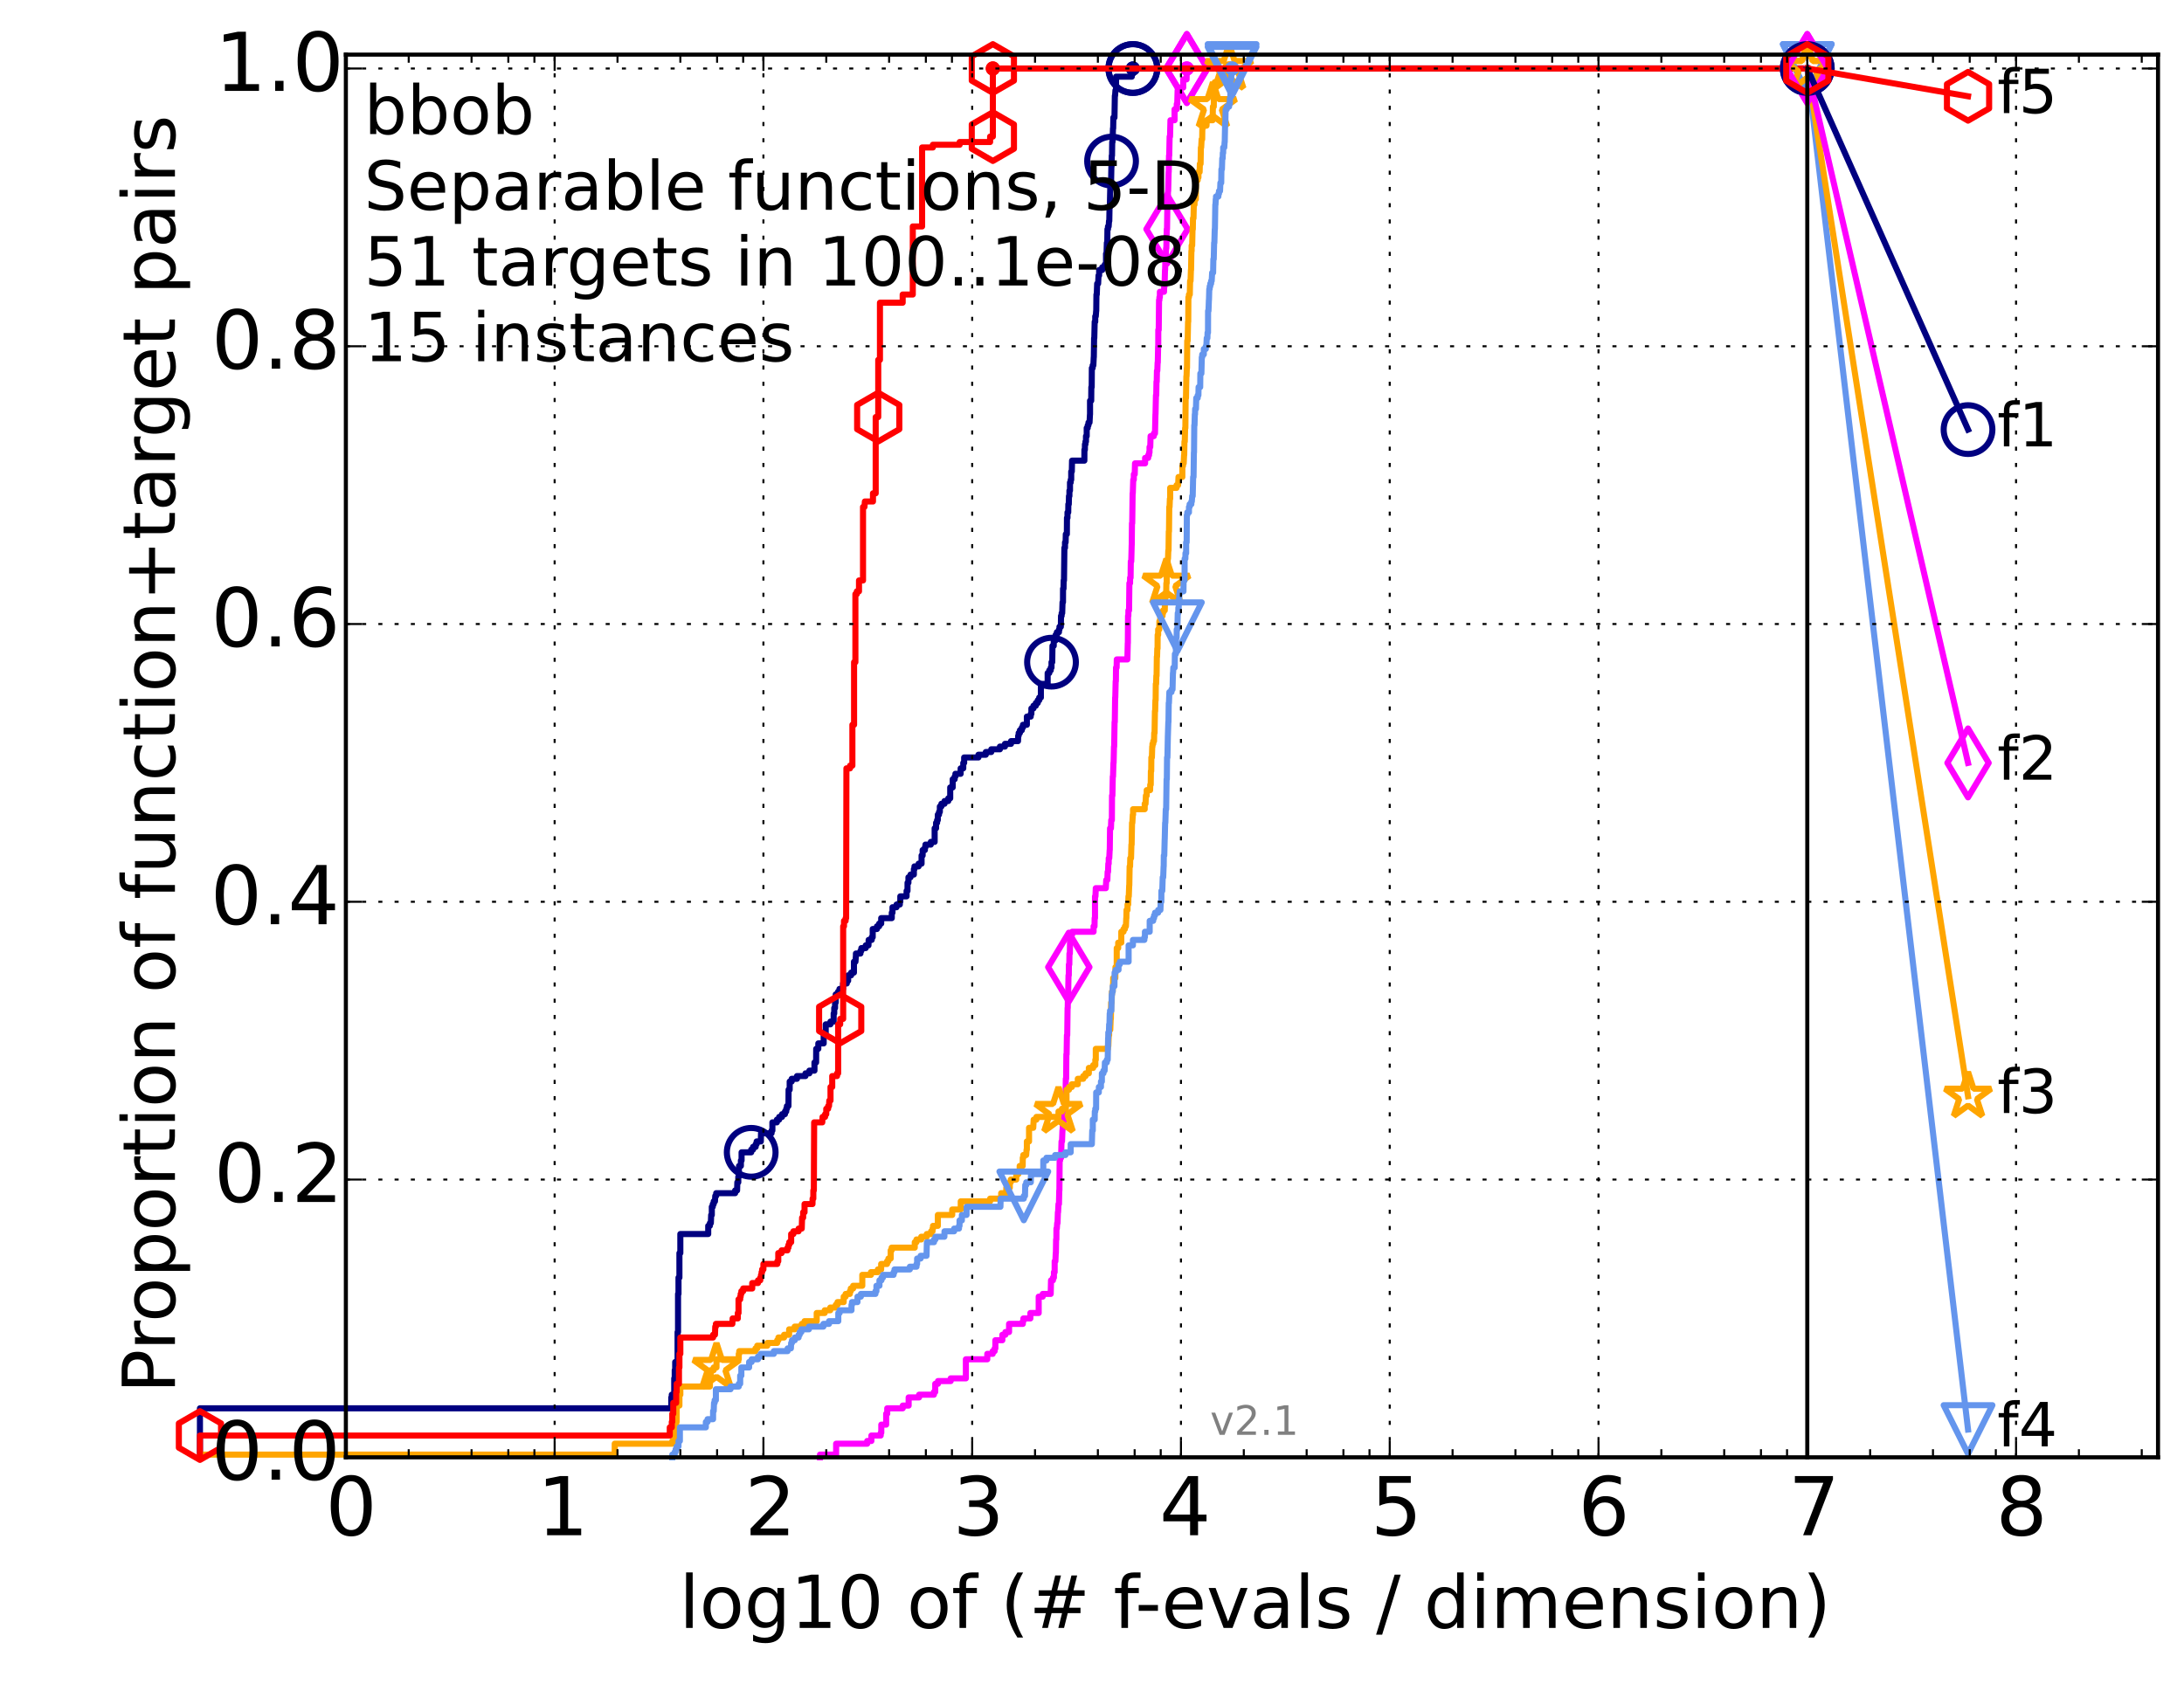 <?xml version="1.0" encoding="utf-8" standalone="no"?>
<!DOCTYPE svg PUBLIC "-//W3C//DTD SVG 1.1//EN"
  "http://www.w3.org/Graphics/SVG/1.1/DTD/svg11.dtd">
<!-- Created with matplotlib (http://matplotlib.org/) -->
<svg height="415pt" version="1.1" viewBox="0 0 538 415" width="538pt" xmlns="http://www.w3.org/2000/svg" xmlns:xlink="http://www.w3.org/1999/xlink">
 <defs>
  <style type="text/css">
*{stroke-linecap:butt;stroke-linejoin:round;}
  </style>
 </defs>
 <g id="figure_1">
  <g id="patch_1">
   <path d="
M0 415.456
L538.8 415.456
L538.8 0
L0 0
z
" style="fill:#ffffff;"/>
  </g>
  <g id="axes_1">
   <g id="patch_2">
    <path d="
M85.2 359.056
L531.6 359.056
L531.6 13.456
L85.2 13.456
z
" style="fill:#ffffff;"/>
   </g>
   <g id="line2d_1">
    <defs>
     <path d="
M0 1.5
C0.398 1.5 0.779 1.342 1.061 1.061
C1.342 0.779 1.5 0.398 1.5 0
C1.5 -0.398 1.342 -0.779 1.061 -1.061
C0.779 -1.342 0.398 -1.5 0 -1.5
C-0.398 -1.5 -0.779 -1.342 -1.061 -1.061
C-1.342 -0.779 -1.5 -0.398 -1.5 0
C-1.5 0.398 -1.342 0.779 -1.061 1.061
C-0.779 1.342 -0.398 1.5 0 1.5
z
" id="ma8fc8663ec" style="stroke:#000080;stroke-width:0.5;"/>
    </defs>
    <g>
     <use style="fill:#000080;stroke:#000080;stroke-width:0.5;" x="279.065" xlink:href="#ma8fc8663ec" y="16.878"/>
     <use style="fill:#000080;stroke:#000080;stroke-width:0.5;" x="279.065" xlink:href="#ma8fc8663ec" y="16.878"/>
    </g>
   </g>
   <g id="line2d_2">
    <path d="
M49.253 359.056
L49.253 346.979
L165.362 346.979
L165.362 344.296
L165.485 344.296
L165.485 343.625
L166.091 343.625
L166.091 339.599
L166.21 339.599
L166.21 337.586
L166.328 337.586
L166.328 335.574
L166.911 335.574
L166.911 328.193
L167.026 328.193
L167.026 318.8
L167.14 318.8
L167.14 314.774
L167.367 314.774
L167.367 308.736
L167.592 308.736
L167.592 304.039
L174.459 304.039
L174.459 302.027
L174.866 302.027
L174.866 301.356
L175.107 301.356
L175.186 299.343
L175.345 299.343
L175.345 297.33
L175.58 297.33
L175.58 296.659
L175.813 296.659
L175.813 295.988
L176.12 295.988
L176.197 294.646
L176.423 294.646
L176.423 293.975
L181.089 293.975
L181.089 293.304
L181.572 293.304
L181.632 291.292
L181.869 291.292
L181.869 289.95
L181.986 289.95
L182.045 287.266
L182.508 287.266
L182.508 285.924
L182.679 285.924
L182.679 283.911
L185.049 283.911
L185.049 283.24
L185.504 283.24
L185.504 282.569
L186.146 282.569
L186.146 281.899
L186.388 281.899
L186.388 281.228
L187.423 281.228
L187.469 279.215
L190.064 279.215
L190.064 278.544
L190.267 278.544
L190.267 276.531
L191.372 276.531
L191.372 275.86
L191.942 275.86
L191.942 275.189
L192.644 275.189
L192.644 274.518
L193.36 274.518
L193.36 273.847
L193.675 273.847
L193.675 273.176
L193.848 273.176
L193.848 272.505
L194.224 272.505
L194.258 268.48
L194.527 268.48
L194.527 266.467
L195.023 266.467
L195.023 265.796
L196.325 265.796
L196.325 265.125
L198.415 265.125
L198.415 264.454
L199.377 264.454
L199.377 263.783
L200.633 263.783
L200.633 261.77
L201.036 261.77
L201.061 258.416
L201.579 258.416
L201.579 257.074
L202.904 257.074
L202.904 255.061
L203.404 255.061
L203.404 252.377
L204.565 252.377
L204.565 251.706
L205.361 251.706
L205.361 249.694
L205.504 249.694
L205.504 248.352
L205.708 248.352
L205.708 247.01
L205.87 247.01
L205.87 244.997
L206.446 244.997
L206.446 244.326
L206.796 244.326
L206.796 243.655
L207.667 243.655
L207.667 242.313
L208.594 242.313
L208.594 241.642
L208.93 241.642
L208.93 240.3
L209.672 240.3
L209.672 239.629
L210.357 239.629
L210.357 236.946
L210.732 236.946
L210.829 235.604
L210.845 235.604
L210.845 234.933
L211.961 234.933
L211.961 234.262
L212.189 234.262
L212.189 233.591
L213.255 233.591
L213.255 232.92
L213.938 232.92
L213.98 231.578
L214.737 231.578
L214.737 230.907
L214.979 230.907
L214.979 228.894
L216.025 228.894
L216.025 228.223
L216.567 228.223
L216.567 227.553
L217.073 227.553
L217.073 226.211
L219.68 226.211
L219.68 224.869
L219.853 224.869
L219.853 223.527
L220.853 223.527
L220.853 222.856
L221.661 222.856
L221.661 222.185
L221.78 222.185
L221.78 220.843
L223.324 220.843
L223.324 219.501
L223.553 219.501
L223.562 217.488
L223.78 217.488
L223.78 216.147
L224.297 216.147
L224.297 215.476
L225.119 215.476
L225.119 214.134
L225.263 214.134
L225.263 213.463
L226.287 213.463
L226.287 212.792
L227.017 212.792
L227.017 210.779
L227.281 210.779
L227.281 209.437
L227.837 209.437
L227.837 208.766
L227.972 208.766
L227.972 208.095
L229.293 208.095
L229.293 207.424
L230.239 207.424
L230.239 204.07
L230.588 204.07
L230.588 202.728
L230.839 202.728
L230.839 202.057
L231.016 202.057
L231.016 200.715
L231.314 200.715
L231.314 200.044
L231.519 200.044
L231.519 198.702
L231.905 198.702
L231.905 198.031
L232.676 198.031
L232.676 197.36
L233.596 197.36
L233.596 196.689
L234.073 196.689
L234.073 194.006
L234.685 194.006
L234.685 191.993
L235.167 191.993
L235.167 191.322
L235.351 191.322
L235.351 190.651
L236.641 190.651
L236.641 189.309
L237.286 189.309
L237.286 187.967
L237.507 187.967
L237.507 186.625
L241.022 186.625
L241.022 185.954
L242.839 185.954
L242.839 185.283
L244.189 185.283
L244.189 184.613
L246.317 184.613
L246.317 183.942
L247.555 183.942
L247.555 183.271
L249.051 183.271
L249.051 182.6
L250.773 182.6
L250.819 181.258
L250.937 181.258
L250.937 180.587
L251.245 180.587
L251.245 179.916
L251.715 179.916
L251.715 179.245
L251.992 179.245
L251.992 178.574
L252.956 178.574
L252.956 176.561
L253.901 176.561
L253.901 175.89
L254.069 175.89
L254.069 174.548
L254.58 174.548
L254.58 173.878
L255.165 173.878
L255.165 173.207
L255.634 173.207
L255.634 172.536
L255.995 172.536
L255.995 171.865
L256.407 171.865
L256.407 169.181
L256.622 169.181
L256.622 168.51
L258.077 168.51
L258.077 165.826
L258.478 165.826
L258.478 165.155
L258.839 165.155
L258.839 164.484
L259.026 164.484
L259.026 163.143
L259.203 163.143
L259.262 159.117
L259.578 159.117
L259.578 157.775
L260.037 157.775
L260.037 156.433
L260.341 156.433
L260.341 155.762
L260.862 155.762
L260.862 155.091
L260.986 155.091
L260.986 154.42
L261.325 154.42
L261.37 151.737
L261.522 151.737
L261.522 151.066
L261.659 151.066
L261.74 148.382
L261.853 148.382
L261.868 145.027
L261.987 145.027
L262.017 143.014
L262.101 143.014
L262.198 134.963
L262.351 134.963
L262.351 133.621
L262.5 133.621
L262.549 131.608
L262.806 131.608
L262.835 127.583
L262.962 127.583
L262.962 126.241
L263.147 126.241
L263.174 124.228
L263.283 124.228
L263.328 122.215
L263.437 122.215
L263.437 120.873
L263.578 120.873
L263.578 118.861
L263.758 118.861
L263.758 118.19
L263.88 118.19
L263.88 116.177
L264.029 116.177
L264.083 113.493
L267.118 113.493
L267.132 110.809
L267.247 110.809
L267.261 109.468
L267.39 109.468
L267.39 108.797
L267.517 108.797
L267.517 107.455
L267.696 107.455
L267.696 105.442
L267.947 105.442
L267.947 104.771
L268.132 104.771
L268.132 104.1
L268.391 104.1
L268.5 102.087
L268.514 102.087
L268.514 98.733
L268.804 98.733
L268.836 95.378
L268.925 95.378
L268.962 90.681
L269.163 90.681
L269.163 90.01
L269.334 90.01
L269.429 87.998
L269.448 87.998
L269.515 83.301
L269.565 83.301
L269.661 79.275
L269.798 79.275
L269.798 77.933
L269.93 77.933
L270.025 76.592
L270.044 76.592
L270.09 72.566
L270.174 72.566
L270.272 69.882
L270.51 69.882
L270.607 67.869
L270.759 67.869
L270.759 66.528
L271.518 66.528
L271.518 65.857
L272.148 65.857
L272.148 65.186
L272.455 65.186
L272.455 62.502
L272.585 62.502
L272.659 59.818
L272.761 59.818
L272.806 56.463
L272.936 56.463
L272.936 55.792
L273.105 55.792
L273.19 54.451
L273.258 54.451
L273.318 51.096
L273.387 51.096
L273.496 46.399
L273.528 46.399
L273.528 45.728
L273.683 45.728
L273.775 41.032
L273.818 41.032
L273.867 38.348
L273.93 38.348
L273.98 34.993
L274.057 34.993
L274.168 31.639
L274.215 31.639
L274.265 28.955
L274.536 28.955
L274.629 23.587
L274.681 23.587
L274.774 22.246
L274.929 22.246
L274.929 18.891
L278.804 18.891
L278.804 18.22
L279.065 18.22
L279.065 16.878
L445.2 16.878
L445.2 16.878" style="fill:none;stroke:#000080;stroke-linecap:square;stroke-width:1.5;"/>
   </g>
   <g id="line2d_3">
    <defs>
     <path d="
M0 6
C1.591 6 3.117 5.368 4.243 4.243
C5.368 3.117 6 1.591 6 0
C6 -1.591 5.368 -3.117 4.243 -4.243
C3.117 -5.368 1.591 -6 0 -6
C-1.591 -6 -3.117 -5.368 -4.243 -4.243
C-5.368 -3.117 -6 -1.591 -6 0
C-6 1.591 -5.368 3.117 -4.243 4.243
C-3.117 5.368 -1.591 6 0 6
z
" id="mae466deef1" style="stroke:#000080;stroke-width:1.5;"/>
    </defs>
    <g>
     <use style="fill:none;stroke:#000080;stroke-width:1.5;" x="185.049" xlink:href="#mae466deef1" y="283.911"/>
     <use style="fill:none;stroke:#000080;stroke-width:1.5;" x="259.026" xlink:href="#mae466deef1" y="163.143"/>
     <use style="fill:none;stroke:#000080;stroke-width:1.5;" x="273.818" xlink:href="#mae466deef1" y="39.69"/>
     <use style="fill:none;stroke:#000080;stroke-width:1.5;" x="279.065" xlink:href="#mae466deef1" y="16.878"/>
     <use style="fill:none;stroke:#000080;stroke-width:1.5;" x="279.065" xlink:href="#mae466deef1" y="16.878"/>
     <use style="fill:none;stroke:#000080;stroke-width:1.5;" x="445.2" xlink:href="#mae466deef1" y="16.878"/>
    </g>
   </g>
   <g id="line2d_4"/>
   <g id="line2d_5">
    <defs>
     <path d="
M0 1.5
C0.398 1.5 0.779 1.342 1.061 1.061
C1.342 0.779 1.5 0.398 1.5 0
C1.5 -0.398 1.342 -0.779 1.061 -1.061
C0.779 -1.342 0.398 -1.5 0 -1.5
C-0.398 -1.5 -0.779 -1.342 -1.061 -1.061
C-1.342 -0.779 -1.5 -0.398 -1.5 0
C-1.5 0.398 -1.342 0.779 -1.061 1.061
C-0.779 1.342 -0.398 1.5 0 1.5
z
" id="m62d5190e8e" style="stroke:#ff00ff;stroke-width:0.5;"/>
    </defs>
    <g>
     <use style="fill:#ff00ff;stroke:#ff00ff;stroke-width:0.5;" x="292.359" xlink:href="#m62d5190e8e" y="16.878"/>
     <use style="fill:#ff00ff;stroke:#ff00ff;stroke-width:0.5;" x="292.359" xlink:href="#m62d5190e8e" y="16.878"/>
    </g>
   </g>
   <g id="line2d_6">
    <path d="
M201.99 359.056
L201.99 358.385
L205.97 358.385
L205.97 355.702
L213.628 355.702
L213.628 355.031
L214.656 355.031
L214.656 353.689
L216.951 353.689
L216.951 353.018
L217.097 353.018
L217.097 351.005
L218.294 351.005
L218.294 348.321
L218.558 348.321
L218.558 346.979
L222.383 346.979
L222.383 346.309
L223.834 346.309
L223.834 344.296
L226.407 344.296
L226.407 343.625
L230.056 343.625
L230.056 342.954
L230.38 342.954
L230.38 340.941
L231.062 340.941
L231.062 340.27
L234.193 340.27
L234.193 339.599
L237.932 339.599
L237.932 334.903
L243.205 334.903
L243.205 333.561
L244.545 333.561
L244.545 332.89
L245.02 332.89
L245.02 332.219
L245.197 332.219
L245.197 330.206
L246.915 330.206
L246.915 328.864
L247.664 328.864
L247.664 328.193
L248.572 328.193
L248.572 326.18
L251.964 326.18
L251.964 325.509
L252.097 325.509
L252.097 324.839
L253.819 324.839
L253.819 323.497
L255.869 323.497
L255.869 319.471
L256.859 319.471
L256.859 318.8
L258.826 318.8
L258.907 315.445
L259.383 315.445
L259.383 314.774
L259.62 314.774
L259.62 313.433
L259.801 313.433
L259.804 310.749
L259.983 310.749
L260.071 308.736
L260.104 308.736
L260.158 305.381
L260.223 305.381
L260.242 302.698
L260.339 302.698
L260.423 301.356
L260.509 301.356
L260.598 298.672
L260.644 298.672
L260.746 296.659
L260.86 296.659
L260.937 293.304
L260.971 293.304
L261.031 285.924
L261.141 285.924
L261.141 285.253
L261.384 285.253
L261.494 281.228
L261.615 281.228
L261.718 278.544
L261.74 278.544
L261.825 277.202
L261.989 277.202
L262.03 275.189
L262.103 275.189
L262.103 274.518
L262.348 274.518
L262.407 270.493
L262.481 270.493
L262.549 265.796
L262.632 265.796
L262.686 259.758
L262.747 259.758
L262.824 255.061
L262.9 255.061
L262.986 248.352
L263.021 248.352
L263.087 244.326
L263.136 244.326
L263.215 240.3
L263.285 240.3
L263.309 237.617
L263.411 237.617
L263.447 234.933
L263.546 234.933
L263.599 230.907
L263.82 230.907
L263.82 230.236
L264.118 230.236
L264.118 229.565
L269.389 229.565
L269.389 228.223
L269.624 228.223
L269.654 226.211
L269.737 226.211
L269.74 220.843
L269.852 220.843
L269.931 218.83
L272.404 218.83
L272.506 216.818
L272.781 216.818
L272.853 214.805
L272.953 214.805
L273.022 212.792
L273.111 212.792
L273.121 211.45
L273.253 211.45
L273.351 209.437
L273.376 209.437
L273.447 204.07
L273.668 204.07
L273.738 202.057
L273.895 202.057
L273.932 196.018
L274.027 196.018
L274.12 191.322
L274.181 191.322
L274.28 187.967
L274.322 187.967
L274.416 183.942
L274.462 183.942
L274.56 177.903
L274.615 177.903
L274.699 171.865
L274.736 171.865
L274.832 167.839
L274.883 167.839
L274.918 164.484
L275.065 164.484
L275.106 162.472
L277.713 162.472
L277.813 158.446
L277.834 158.446
L277.878 151.737
L277.954 151.737
L277.973 150.395
L278.131 150.395
L278.21 143.685
L278.38 143.685
L278.38 142.343
L278.505 142.343
L278.557 138.318
L278.671 138.318
L278.776 134.292
L278.789 134.292
L278.845 128.925
L278.909 128.925
L279.006 121.544
L279.048 121.544
L279.158 118.19
L279.301 118.19
L279.301 116.848
L279.525 116.848
L279.599 114.164
L282.079 114.164
L282.079 112.822
L282.841 112.822
L282.841 112.151
L283.056 112.151
L283.056 111.48
L283.17 111.48
L283.17 110.138
L283.348 110.138
L283.43 107.455
L284.228 107.455
L284.228 106.784
L284.518 106.784
L284.627 102.087
L284.646 102.087
L284.755 97.391
L284.826 97.391
L284.884 94.036
L284.943 94.036
L284.998 91.352
L285.09 91.352
L285.164 89.339
L285.206 89.339
L285.29 85.314
L285.321 85.314
L285.33 81.288
L285.437 81.288
L285.518 73.908
L285.608 73.908
L285.608 73.237
L285.721 73.237
L285.721 71.895
L286.741 71.895
L286.774 70.553
L286.872 70.553
L286.981 66.528
L287.008 66.528
L287.101 63.173
L287.153 63.173
L287.258 61.16
L287.311 61.16
L287.415 56.463
L287.482 56.463
L287.573 50.425
L287.618 50.425
L287.727 47.07
L287.764 47.07
L287.875 42.374
L287.899 42.374
L287.971 38.348
L288.022 38.348
L288.124 33.652
L288.224 33.652
L288.325 29.626
L289.338 29.626
L289.338 26.942
L289.839 26.942
L289.886 25.6
L289.999 25.6
L290.092 22.246
L290.185 22.246
L290.185 21.575
L291.474 21.575
L291.474 19.562
L292.297 19.562
L292.359 16.878
L445.2 16.878
L445.2 16.878" style="fill:none;stroke:#ff00ff;stroke-linecap:square;stroke-width:1.5;"/>
   </g>
   <g id="line2d_7">
    <defs>
     <path d="
M-3.9968e-16 8.485
L5.091 0
L4.88498e-16 -8.485
L-5.091 -1.77636e-15
z
" id="mf6640c921f" style="stroke:#ff00ff;stroke-linejoin:miter;stroke-width:1.5;"/>
    </defs>
    <g>
     <use style="fill:none;stroke:#ff00ff;stroke-linejoin:miter;stroke-width:1.5;" x="263.285" xlink:href="#mf6640c921f" y="238.288"/>
     <use style="fill:none;stroke:#ff00ff;stroke-linejoin:miter;stroke-width:1.5;" x="287.482" xlink:href="#mf6640c921f" y="56.463"/>
     <use style="fill:none;stroke:#ff00ff;stroke-linejoin:miter;stroke-width:1.5;" x="292.359" xlink:href="#mf6640c921f" y="16.878"/>
     <use style="fill:none;stroke:#ff00ff;stroke-linejoin:miter;stroke-width:1.5;" x="292.359" xlink:href="#mf6640c921f" y="16.878"/>
     <use style="fill:none;stroke:#ff00ff;stroke-linejoin:miter;stroke-width:1.5;" x="445.2" xlink:href="#mf6640c921f" y="16.878"/>
    </g>
   </g>
   <g id="line2d_8"/>
   <g id="line2d_9">
    <defs>
     <path d="
M0 1.5
C0.398 1.5 0.779 1.342 1.061 1.061
C1.342 0.779 1.5 0.398 1.5 0
C1.5 -0.398 1.342 -0.779 1.061 -1.061
C0.779 -1.342 0.398 -1.5 0 -1.5
C-0.398 -1.5 -0.779 -1.342 -1.061 -1.061
C-1.342 -0.779 -1.5 -0.398 -1.5 0
C-1.5 0.398 -1.342 0.779 -1.061 1.061
C-0.779 1.342 -0.398 1.5 0 1.5
z
" id="m3747452efa" style="stroke:#ffa500;stroke-width:0.5;"/>
    </defs>
    <g>
     <use style="fill:#ffa500;stroke:#ffa500;stroke-width:0.5;" x="302.781" xlink:href="#m3747452efa" y="16.878"/>
     <use style="fill:#ffa500;stroke:#ffa500;stroke-width:0.5;" x="302.781" xlink:href="#m3747452efa" y="16.878"/>
    </g>
   </g>
   <g id="line2d_10">
    <path d="
M49.253 359.056
L49.253 358.385
L151.43 358.385
L151.43 355.702
L165.608 355.702
L165.608 355.031
L166.091 355.031
L166.091 353.689
L166.21 353.689
L166.21 352.347
L166.563 352.347
L166.563 350.334
L166.68 350.334
L166.68 346.309
L167.367 346.309
L167.367 343.625
L167.592 343.625
L167.592 341.612
L174.866 341.612
L174.947 338.928
L175.107 338.928
L175.107 337.586
L175.813 337.586
L175.813 336.915
L176.498 336.915
L176.498 334.903
L181.986 334.903
L181.986 333.561
L182.103 333.561
L182.103 332.89
L186.097 332.89
L186.097 332.219
L186.532 332.219
L186.532 331.548
L189.019 331.548
L189.019 330.877
L191.449 330.877
L191.449 330.206
L191.754 330.206
L191.754 329.535
L193.148 329.535
L193.148 328.864
L194.393 328.864
L194.393 327.522
L195.763 327.522
L195.763 326.851
L197.497 326.851
L197.497 326.18
L198.189 326.18
L198.189 325.509
L201.185 325.509
L201.185 323.497
L203.156 323.497
L203.156 322.826
L204.522 322.826
L204.522 322.155
L205.89 322.155
L205.89 321.484
L206.308 321.484
L206.308 320.813
L207.833 320.813
L207.833 319.471
L208.307 319.471
L208.307 318.8
L209.347 318.8
L209.347 318.129
L209.57 318.129
L209.57 317.458
L210.159 317.458
L210.159 316.787
L212.415 316.787
L212.415 314.104
L214.547 314.104
L214.547 313.433
L216.254 313.433
L216.254 312.762
L217.061 312.762
L217.061 311.42
L218.512 311.42
L218.512 310.749
L218.852 310.749
L218.852 310.078
L219.408 310.078
L219.408 308.065
L219.648 308.065
L219.648 307.394
L225.339 307.394
L225.339 306.052
L225.756 306.052
L225.756 305.381
L226.931 305.381
L226.931 304.71
L228.299 304.71
L228.299 304.039
L229.364 304.039
L229.364 303.369
L229.719 303.369
L229.719 302.698
L229.837 302.698
L229.837 302.027
L231.029 302.027
L231.029 299.343
L234.563 299.343
L234.563 298.001
L236.666 298.001
L236.666 295.988
L243.901 295.988
L243.901 295.317
L246.628 295.317
L246.628 293.975
L247.889 293.975
L247.889 292.634
L248.752 292.634
L248.752 291.292
L248.996 291.292
L248.996 290.621
L250.343 290.621
L250.343 289.279
L250.854 289.279
L250.854 288.608
L251.187 288.608
L251.187 287.266
L251.926 287.266
L251.949 285.253
L252.071 285.253
L252.071 284.582
L252.782 284.582
L252.888 283.24
L252.954 283.24
L252.954 281.228
L253.492 281.228
L253.492 277.873
L254.527 277.873
L254.634 275.86
L255.304 275.86
L255.304 275.189
L260.745 275.189
L260.745 273.847
L261.591 273.847
L261.591 273.176
L262.565 273.176
L262.565 271.834
L262.724 271.834
L262.724 268.48
L263.342 268.48
L263.342 267.809
L264.037 267.809
L264.037 267.138
L265.498 267.138
L265.498 265.796
L266.843 265.796
L266.843 265.125
L267.414 265.125
L267.414 264.454
L268.221 264.454
L268.221 263.112
L269.287 263.112
L269.287 262.441
L269.819 262.441
L269.819 261.099
L269.934 261.099
L269.934 258.416
L272.907 258.416
L272.907 257.745
L273.024 257.745
L273.129 255.061
L273.222 255.061
L273.222 253.719
L273.499 253.719
L273.597 251.035
L273.647 251.035
L273.716 247.01
L273.84 247.01
L273.902 244.326
L274.093 244.326
L274.193 242.313
L274.22 242.313
L274.22 240.971
L274.747 240.971
L274.779 238.288
L275.089 238.288
L275.094 233.591
L275.454 233.591
L275.454 232.249
L276.215 232.249
L276.215 229.565
L276.765 229.565
L276.765 228.894
L277.11 228.894
L277.11 228.223
L277.358 228.223
L277.439 226.211
L277.47 226.211
L277.509 224.198
L277.752 224.198
L277.752 222.856
L277.913 222.856
L277.983 220.843
L278.061 220.843
L278.162 218.159
L278.189 218.159
L278.271 213.463
L278.378 213.463
L278.424 211.45
L278.612 211.45
L278.709 208.095
L278.762 208.095
L278.863 202.728
L278.939 202.728
L279.047 200.715
L279.123 200.715
L279.123 199.373
L281.986 199.373
L281.986 198.031
L282.187 198.031
L282.281 196.018
L282.478 196.018
L282.478 194.677
L283.317 194.677
L283.345 193.335
L283.468 193.335
L283.505 189.98
L283.588 189.98
L283.621 186.625
L283.753 186.625
L283.836 183.942
L283.897 183.942
L283.897 183.271
L284.083 183.271
L284.083 182.6
L284.278 182.6
L284.326 180.587
L284.412 180.587
L284.503 175.219
L284.559 175.219
L284.622 172.536
L284.678 172.536
L284.716 168.51
L284.795 168.51
L284.851 166.497
L284.91 166.497
L284.974 161.801
L285.029 161.801
L285.084 159.788
L285.148 159.788
L285.172 156.433
L285.291 156.433
L285.298 155.091
L285.564 155.091
L285.602 153.078
L285.799 153.078
L285.799 152.408
L285.984 152.408
L285.984 151.737
L286.381 151.737
L286.381 151.066
L286.517 151.066
L286.517 150.395
L286.922 150.395
L287.006 147.04
L287.266 147.04
L287.319 143.685
L287.401 143.685
L287.401 141.002
L287.558 141.002
L287.661 137.647
L287.726 137.647
L287.795 135.634
L287.854 135.634
L287.916 130.938
L287.967 130.938
L288.033 124.899
L288.108 124.899
L288.185 122.886
L288.26 122.886
L288.26 120.203
L289.826 120.203
L289.826 119.532
L290.21 119.532
L290.31 117.519
L291.256 117.519
L291.256 114.835
L291.41 114.835
L291.41 114.164
L291.584 114.164
L291.682 112.151
L291.714 112.151
L291.773 108.797
L291.854 108.797
L291.938 105.442
L292 105.442
L292.067 98.062
L292.151 98.062
L292.249 92.694
L292.291 92.694
L292.362 90.681
L292.403 90.681
L292.458 83.972
L292.569 83.972
L292.663 79.275
L292.707 79.275
L292.748 73.237
L292.879 73.237
L292.879 72.566
L293.092 72.566
L293.164 69.211
L293.281 69.211
L293.365 66.528
L293.402 66.528
L293.485 61.831
L293.543 61.831
L293.543 60.489
L293.68 60.489
L293.762 56.463
L293.837 56.463
L293.876 53.78
L294.005 53.78
L294.082 50.425
L294.251 50.425
L294.275 49.083
L294.589 49.083
L294.627 44.387
L295.036 44.387
L295.036 43.716
L295.221 43.716
L295.221 42.374
L295.514 42.374
L295.571 40.361
L295.748 40.361
L295.824 36.335
L295.895 36.335
L296.002 34.322
L296.14 34.322
L296.179 31.639
L296.28 31.639
L296.28 30.968
L297.209 30.968
L297.276 29.626
L298.722 29.626
L298.783 26.271
L299.003 26.271
L299.033 22.917
L299.127 22.917
L299.127 21.575
L299.251 21.575
L299.251 20.233
L302.25 20.233
L302.25 17.549
L302.781 17.549
L302.781 16.878
L445.2 16.878
L445.2 16.878" style="fill:none;stroke:#ffa500;stroke-linecap:square;stroke-width:1.5;"/>
   </g>
   <g id="line2d_11">
    <defs>
     <path d="
M3.67394e-16 -6
L-1.347 -1.854
L-5.706 -1.854
L-2.18 0.708
L-3.527 4.854
L-4.20996e-16 2.292
L3.527 4.854
L2.18 0.708
L5.706 -1.854
L1.347 -1.854
z
" id="m73d367cfb6" style="stroke:#ffa500;stroke-linejoin:bevel;stroke-width:1.5;"/>
    </defs>
    <g>
     <use style="fill:none;stroke:#ffa500;stroke-linejoin:bevel;stroke-width:1.5;" x="176.498" xlink:href="#m73d367cfb6" y="336.915"/>
     <use style="fill:none;stroke:#ffa500;stroke-linejoin:bevel;stroke-width:1.5;" x="260.745" xlink:href="#m73d367cfb6" y="273.847"/>
     <use style="fill:none;stroke:#ffa500;stroke-linejoin:bevel;stroke-width:1.5;" x="287.319" xlink:href="#m73d367cfb6" y="143.685"/>
     <use style="fill:none;stroke:#ffa500;stroke-linejoin:bevel;stroke-width:1.5;" x="298.783" xlink:href="#m73d367cfb6" y="26.271"/>
     <use style="fill:none;stroke:#ffa500;stroke-linejoin:bevel;stroke-width:1.5;" x="302.781" xlink:href="#m73d367cfb6" y="16.878"/>
     <use style="fill:none;stroke:#ffa500;stroke-linejoin:bevel;stroke-width:1.5;" x="445.2" xlink:href="#m73d367cfb6" y="16.878"/>
    </g>
   </g>
   <g id="line2d_12"/>
   <g id="line2d_13">
    <defs>
     <path d="
M0 1.5
C0.398 1.5 0.779 1.342 1.061 1.061
C1.342 0.779 1.5 0.398 1.5 0
C1.5 -0.398 1.342 -0.779 1.061 -1.061
C0.779 -1.342 0.398 -1.5 0 -1.5
C-0.398 -1.5 -0.779 -1.342 -1.061 -1.061
C-1.342 -0.779 -1.5 -0.398 -1.5 0
C-1.5 0.398 -1.342 0.779 -1.061 1.061
C-0.779 1.342 -0.398 1.5 0 1.5
z
" id="m03dd694df9" style="stroke:#6495ed;stroke-width:0.5;"/>
    </defs>
    <g>
     <use style="fill:#6495ed;stroke:#6495ed;stroke-width:0.5;" x="303.509" xlink:href="#m03dd694df9" y="16.878"/>
     <use style="fill:#6495ed;stroke:#6495ed;stroke-width:0.5;" x="303.509" xlink:href="#m03dd694df9" y="16.878"/>
    </g>
   </g>
   <g id="line2d_14">
    <path d="
M165.608 359.056
L165.608 358.385
L166.21 358.385
L166.21 357.714
L166.446 357.714
L166.446 357.044
L166.68 357.044
L166.68 356.373
L167.14 356.373
L167.14 355.031
L167.48 355.031
L167.48 351.676
L173.877 351.676
L173.877 350.334
L174.295 350.334
L174.295 349.663
L175.658 349.663
L175.658 347.65
L175.813 347.65
L175.891 345.638
L176.044 345.638
L176.044 344.967
L176.348 344.967
L176.348 342.283
L179.963 342.283
L179.963 341.612
L181.986 341.612
L181.986 340.941
L182.335 340.941
L182.335 338.928
L182.622 338.928
L182.622 336.915
L184.532 336.915
L184.532 335.574
L185.151 335.574
L185.151 334.903
L186.723 334.903
L186.723 334.232
L187.377 334.232
L187.377 333.561
L190.628 333.561
L190.628 332.89
L194.02 332.89
L194.02 332.219
L194.826 332.219
L194.892 330.877
L195.088 330.877
L195.088 330.206
L195.795 330.206
L195.795 329.535
L196.723 329.535
L196.723 328.864
L196.994 328.864
L196.994 328.193
L197.409 328.193
L197.409 327.522
L199.269 327.522
L199.269 326.851
L202.835 326.851
L202.835 326.18
L204.221 326.18
L204.221 325.509
L206.504 325.509
L206.504 323.497
L206.834 323.497
L206.834 322.826
L209.757 322.826
L209.757 321.484
L209.875 321.484
L209.875 320.813
L211.229 320.813
L211.229 319.471
L212.067 319.471
L212.067 318.8
L215.652 318.8
L215.652 318.129
L215.897 318.129
L215.897 316.787
L216.642 316.787
L216.642 315.445
L217.134 315.445
L217.134 314.774
L217.507 314.774
L217.507 314.104
L220.121 314.104
L220.121 313.433
L220.353 313.433
L220.353 312.762
L224.129 312.762
L224.129 312.091
L225.773 312.091
L225.773 311.42
L225.921 311.42
L225.921 310.078
L226.781 310.078
L226.781 309.407
L228.24 309.407
L228.328 306.052
L230.083 306.052
L230.083 305.381
L230.434 305.381
L230.434 304.71
L232.639 304.71
L232.664 303.369
L235.042 303.369
L235.042 302.698
L236.231 302.698
L236.231 302.027
L236.37 302.027
L236.37 300.685
L236.948 300.685
L236.948 299.343
L238.094 299.343
L238.123 297.33
L246.442 297.33
L246.494 295.317
L252.201 295.317
L252.201 294.646
L252.492 294.646
L252.557 291.963
L252.807 291.963
L252.807 291.292
L253.927 291.292
L253.972 289.279
L257 289.279
L257 285.924
L257.772 285.924
L257.772 285.253
L259.919 285.253
L259.919 284.582
L262.454 284.582
L262.454 283.911
L263.749 283.911
L263.749 281.899
L268.964 281.899
L269.056 278.544
L269.195 278.544
L269.195 275.86
L269.662 275.86
L269.69 273.847
L269.805 273.847
L269.805 273.176
L270.007 273.176
L270.034 269.151
L270.68 269.151
L270.688 267.809
L271.207 267.809
L271.207 266.467
L271.434 266.467
L271.434 264.454
L271.817 264.454
L271.817 263.783
L272.111 263.783
L272.176 261.77
L272.641 261.77
L272.641 261.099
L272.871 261.099
L272.971 255.732
L273.012 255.732
L273.015 254.39
L273.17 254.39
L273.223 252.377
L273.302 252.377
L273.367 249.694
L273.437 249.694
L273.437 249.023
L273.771 249.023
L273.868 244.997
L273.963 244.997
L273.963 244.326
L274.111 244.326
L274.111 242.984
L274.528 242.984
L274.567 239.629
L274.812 239.629
L274.812 238.958
L275.538 238.958
L275.538 237.617
L275.846 237.617
L275.846 236.946
L278.021 236.946
L278.021 232.92
L279.081 232.92
L279.081 231.578
L281.903 231.578
L281.903 230.907
L282.037 230.907
L282.037 229.565
L283.211 229.565
L283.211 226.882
L284.07 226.882
L284.07 226.211
L284.288 226.211
L284.288 225.54
L284.527 225.54
L284.527 224.869
L285.299 224.869
L285.299 224.198
L285.855 224.198
L285.933 222.185
L286.078 222.185
L286.096 219.501
L286.31 219.501
L286.42 216.147
L286.539 216.147
L286.641 213.463
L286.666 213.463
L286.691 210.779
L286.803 210.779
L286.906 206.753
L286.916 206.753
L287.017 202.728
L287.066 202.728
L287.172 199.373
L287.266 199.373
L287.372 191.993
L287.434 191.993
L287.491 186.625
L287.58 186.625
L287.69 181.258
L287.694 181.258
L287.803 177.903
L287.837 177.903
L287.903 173.207
L287.956 173.207
L288.058 170.523
L288.576 170.523
L288.576 169.852
L288.839 169.852
L288.937 165.826
L288.97 165.826
L289.034 164.484
L289.372 164.484
L289.42 161.13
L289.659 161.13
L289.706 157.104
L289.847 157.104
L289.877 155.091
L290.032 155.091
L290.125 151.066
L290.248 151.066
L290.275 149.724
L290.362 149.724
L290.386 147.711
L290.477 147.711
L290.523 146.369
L290.613 146.369
L290.613 145.698
L291.527 145.698
L291.57 143.014
L291.807 143.014
L291.815 137.647
L292 137.647
L292.021 136.305
L292.193 136.305
L292.193 133.621
L292.317 133.621
L292.368 126.912
L292.472 126.912
L292.472 126.241
L292.885 126.241
L292.885 124.899
L293.048 124.899
L293.048 124.228
L293.471 124.228
L293.471 123.557
L293.59 123.557
L293.68 122.215
L293.806 122.215
L293.916 117.519
L294.015 117.519
L294.097 111.48
L294.131 111.48
L294.193 104.771
L294.252 104.771
L294.328 102.087
L294.38 102.087
L294.405 100.745
L294.607 100.745
L294.683 98.062
L295.033 98.062
L295.033 97.391
L295.214 97.391
L295.255 95.378
L295.652 95.378
L295.688 92.023
L295.946 92.023
L296.05 87.998
L296.151 87.998
L296.151 87.327
L296.542 87.327
L296.544 85.985
L297.025 85.985
L297.025 85.314
L297.163 85.314
L297.262 83.301
L297.431 83.301
L297.464 81.959
L297.575 81.959
L297.597 76.592
L297.696 76.592
L297.795 73.908
L297.816 73.908
L297.889 71.224
L297.987 71.224
L297.987 70.553
L298.134 70.553
L298.134 69.882
L298.342 69.882
L298.342 69.211
L298.487 69.211
L298.593 67.198
L298.835 67.198
L298.898 63.844
L298.988 63.844
L299.085 59.818
L299.143 59.818
L299.238 56.463
L299.276 56.463
L299.375 50.425
L299.422 50.425
L299.484 49.083
L299.544 49.083
L299.544 48.412
L300.131 48.412
L300.131 47.741
L300.278 47.741
L300.278 47.07
L300.541 47.07
L300.628 45.057
L300.832 45.057
L300.881 41.703
L301.003 41.703
L301.087 39.019
L301.193 39.019
L301.223 37.677
L301.314 37.677
L301.314 36.335
L301.584 36.335
L301.667 34.993
L301.697 34.993
L301.794 30.297
L301.849 30.297
L301.914 26.942
L302.199 26.942
L302.199 26.271
L302.773 26.271
L302.773 25.6
L302.956 25.6
L302.956 24.258
L303.071 24.258
L303.138 19.562
L303.318 19.562
L303.318 18.22
L303.483 18.22
L303.509 16.878
L445.2 16.878
L445.2 16.878" style="fill:none;stroke:#6495ed;stroke-linecap:square;stroke-width:1.5;"/>
   </g>
   <g id="line2d_15">
    <defs>
     <path d="
M-7.34788e-16 6
L6 -6
L-6 -6
z
" id="md7b19447de" style="stroke:#6495ed;stroke-linejoin:miter;stroke-width:1.5;"/>
    </defs>
    <g>
     <use style="fill:none;stroke:#6495ed;stroke-linejoin:miter;stroke-width:1.5;" x="252.201" xlink:href="#md7b19447de" y="294.646"/>
     <use style="fill:none;stroke:#6495ed;stroke-linejoin:miter;stroke-width:1.5;" x="290.033" xlink:href="#md7b19447de" y="154.42"/>
     <use style="fill:none;stroke:#6495ed;stroke-linejoin:miter;stroke-width:1.5;" x="303.509" xlink:href="#md7b19447de" y="17.549"/>
     <use style="fill:none;stroke:#6495ed;stroke-linejoin:miter;stroke-width:1.5;" x="303.509" xlink:href="#md7b19447de" y="16.878"/>
     <use style="fill:none;stroke:#6495ed;stroke-linejoin:miter;stroke-width:1.5;" x="445.2" xlink:href="#md7b19447de" y="16.878"/>
    </g>
   </g>
   <g id="line2d_16"/>
   <g id="line2d_17">
    <defs>
     <path d="
M0 1.5
C0.398 1.5 0.779 1.342 1.061 1.061
C1.342 0.779 1.5 0.398 1.5 0
C1.5 -0.398 1.342 -0.779 1.061 -1.061
C0.779 -1.342 0.398 -1.5 0 -1.5
C-0.398 -1.5 -0.779 -1.342 -1.061 -1.061
C-1.342 -0.779 -1.5 -0.398 -1.5 0
C-1.5 0.398 -1.342 0.779 -1.061 1.061
C-0.779 1.342 -0.398 1.5 0 1.5
z
" id="ma07bdd5909" style="stroke:#ff0000;stroke-width:0.5;"/>
    </defs>
    <g>
     <use style="fill:#ff0000;stroke:#ff0000;stroke-width:0.5;" x="244.577" xlink:href="#ma07bdd5909" y="16.878"/>
     <use style="fill:#ff0000;stroke:#ff0000;stroke-width:0.5;" x="244.577" xlink:href="#ma07bdd5909" y="16.878"/>
    </g>
   </g>
   <g id="line2d_18">
    <path d="
M49.253 359.056
L49.253 353.689
L164.989 353.689
L164.989 351.676
L165.485 351.676
L165.485 350.334
L165.608 350.334
L165.608 348.321
L165.85 348.321
L165.85 345.638
L166.563 345.638
L166.563 342.954
L166.68 342.954
L166.68 340.941
L167.254 340.941
L167.254 336.915
L167.367 336.915
L167.367 333.561
L167.592 333.561
L167.592 329.535
L175.658 329.535
L175.658 328.864
L176.12 328.864
L176.197 326.851
L176.348 326.851
L176.348 326.18
L180.408 326.18
L180.47 324.839
L181.751 324.839
L181.751 323.497
L181.928 323.497
L181.928 320.142
L182.335 320.142
L182.335 319.471
L182.45 319.471
L182.45 318.8
L182.622 318.8
L182.622 318.129
L183.073 318.129
L183.073 317.458
L185.303 317.458
L185.303 316.116
L186.723 316.116
L186.723 315.445
L187.285 315.445
L187.285 314.774
L187.469 314.774
L187.469 314.104
L187.606 314.104
L187.606 313.433
L187.742 313.433
L187.742 312.762
L188.057 312.762
L188.057 311.42
L191.487 311.42
L191.487 310.749
L191.716 310.749
L191.716 308.736
L192.535 308.736
L192.535 308.065
L193.986 308.065
L193.986 307.394
L194.224 307.394
L194.224 306.723
L194.427 306.723
L194.427 306.052
L194.892 306.052
L194.892 304.039
L195.444 304.039
L195.444 303.369
L196.723 303.369
L196.723 302.698
L197.497 302.698
L197.585 300.014
L197.846 300.014
L197.846 298.672
L198.189 298.672
L198.189 296.659
L200.144 296.659
L200.17 295.317
L200.351 295.317
L200.351 293.304
L200.48 293.304
L200.556 276.531
L202.557 276.531
L202.627 275.189
L203.246 275.189
L203.246 274.518
L203.539 274.518
L203.539 273.176
L204.003 273.176
L204.003 272.505
L204.221 272.505
L204.285 271.164
L204.586 271.164
L204.586 267.809
L205.008 267.809
L205.008 265.125
L206.189 265.125
L206.189 264.454
L206.465 264.454
L206.465 252.377
L206.969 252.377
L206.969 251.035
L207.704 251.035
L207.704 228.223
L207.907 228.223
L207.907 226.882
L208.307 226.882
L208.307 226.211
L208.433 226.211
L208.505 189.309
L209.399 189.309
L209.399 188.638
L209.975 188.638
L209.975 178.574
L210.39 178.574
L210.39 163.143
L210.716 163.143
L210.716 146.369
L211.07 146.369
L211.07 145.698
L211.605 145.698
L211.605 143.014
L212.595 143.014
L212.595 124.899
L212.949 124.899
L213.052 123.557
L215.046 123.557
L215.046 121.544
L215.716 121.544
L215.716 102.758
L216.342 102.758
L216.342 88.668
L216.766 88.668
L216.766 74.579
L222.364 74.579
L222.364 72.566
L224.854 72.566
L224.854 55.792
L227.149 55.792
L227.149 36.335
L229.802 36.335
L229.802 35.664
L236.396 35.664
L236.396 34.993
L243.901 34.993
L243.901 33.652
L244.577 33.652
L244.577 16.878
L445.2 16.878
L445.2 16.878" style="fill:none;stroke:#ff0000;stroke-linecap:square;stroke-width:1.5;"/>
   </g>
   <g id="line2d_19">
    <defs>
     <path d="
M3.67394e-16 -6
L-5.196 -3
L-5.196 3
L-1.10218e-15 6
L5.196 3
L5.196 -3
z
" id="m98e028c2bf" style="stroke:#ff0000;stroke-linejoin:miter;stroke-width:1.5;"/>
    </defs>
    <g>
     <use style="fill:none;stroke:#ff0000;stroke-linejoin:miter;stroke-width:1.5;" x="49.253" xlink:href="#m98e028c2bf" y="353.689"/>
     <use style="fill:none;stroke:#ff0000;stroke-linejoin:miter;stroke-width:1.5;" x="206.969" xlink:href="#m98e028c2bf" y="251.035"/>
     <use style="fill:none;stroke:#ff0000;stroke-linejoin:miter;stroke-width:1.5;" x="216.342" xlink:href="#m98e028c2bf" y="102.758"/>
     <use style="fill:none;stroke:#ff0000;stroke-linejoin:miter;stroke-width:1.5;" x="244.577" xlink:href="#m98e028c2bf" y="33.652"/>
     <use style="fill:none;stroke:#ff0000;stroke-linejoin:miter;stroke-width:1.5;" x="244.577" xlink:href="#m98e028c2bf" y="16.878"/>
     <use style="fill:none;stroke:#ff0000;stroke-linejoin:miter;stroke-width:1.5;" x="445.2" xlink:href="#m98e028c2bf" y="16.878"/>
    </g>
   </g>
   <g id="line2d_20"/>
   <g id="line2d_21">
    <path d="
M445.2 16.878
L484.8 352.213" style="fill:none;stroke:#6495ed;stroke-linecap:square;stroke-width:1.5;"/>
    <g>
     <use style="fill:none;stroke:#6495ed;stroke-linejoin:miter;stroke-width:1.5;" x="445.2" xlink:href="#md7b19447de" y="16.878"/>
     <use style="fill:none;stroke:#6495ed;stroke-linejoin:miter;stroke-width:1.5;" x="484.8" xlink:href="#md7b19447de" y="352.213"/>
    </g>
   </g>
   <g id="line2d_22">
    <path d="
M445.2 16.878
L484.8 270.09" style="fill:none;stroke:#ffa500;stroke-linecap:square;stroke-width:1.5;"/>
    <g>
     <use style="fill:none;stroke:#ffa500;stroke-linejoin:bevel;stroke-width:1.5;" x="445.2" xlink:href="#m73d367cfb6" y="16.878"/>
     <use style="fill:none;stroke:#ffa500;stroke-linejoin:bevel;stroke-width:1.5;" x="484.8" xlink:href="#m73d367cfb6" y="270.09"/>
    </g>
   </g>
   <g id="line2d_23">
    <path d="
M445.2 16.878
L484.8 187.967" style="fill:none;stroke:#ff00ff;stroke-linecap:square;stroke-width:1.5;"/>
    <g>
     <use style="fill:none;stroke:#ff00ff;stroke-linejoin:miter;stroke-width:1.5;" x="445.2" xlink:href="#mf6640c921f" y="16.878"/>
     <use style="fill:none;stroke:#ff00ff;stroke-linejoin:miter;stroke-width:1.5;" x="484.8" xlink:href="#mf6640c921f" y="187.967"/>
    </g>
   </g>
   <g id="line2d_24">
    <path d="
M445.2 16.878
L484.8 105.844" style="fill:none;stroke:#000080;stroke-linecap:square;stroke-width:1.5;"/>
    <g>
     <use style="fill:none;stroke:#000080;stroke-width:1.5;" x="445.2" xlink:href="#mae466deef1" y="16.878"/>
     <use style="fill:none;stroke:#000080;stroke-width:1.5;" x="484.8" xlink:href="#mae466deef1" y="105.844"/>
    </g>
   </g>
   <g id="line2d_25">
    <path d="
M445.2 16.878
L484.8 23.722" style="fill:none;stroke:#ff0000;stroke-linecap:square;stroke-width:1.5;"/>
    <g>
     <use style="fill:none;stroke:#ff0000;stroke-linejoin:miter;stroke-width:1.5;" x="445.2" xlink:href="#m98e028c2bf" y="16.878"/>
     <use style="fill:none;stroke:#ff0000;stroke-linejoin:miter;stroke-width:1.5;" x="484.8" xlink:href="#m98e028c2bf" y="23.722"/>
    </g>
   </g>
   <g id="line2d_26">
    <path d="
M445.2 359.056
L445.2 16.878" style="fill:none;stroke:#000000;stroke-linecap:square;"/>
   </g>
   <g id="patch_3">
    <path d="
M85.2 13.456
L531.6 13.456" style="fill:none;stroke:#000000;stroke-linecap:square;stroke-linejoin:miter;"/>
   </g>
   <g id="patch_4">
    <path d="
M531.6 359.056
L531.6 13.456" style="fill:none;stroke:#000000;stroke-linecap:square;stroke-linejoin:miter;"/>
   </g>
   <g id="patch_5">
    <path d="
M85.2 359.056
L531.6 359.056" style="fill:none;stroke:#000000;stroke-linecap:square;stroke-linejoin:miter;"/>
   </g>
   <g id="patch_6">
    <path d="
M85.2 359.056
L85.2 13.456" style="fill:none;stroke:#000000;stroke-linecap:square;stroke-linejoin:miter;"/>
   </g>
   <g id="matplotlib.axis_1">
    <g id="xtick_1">
     <g id="line2d_27">
      <path clip-path="url(#p54ce849065)" d="
M85.2 359.056
L85.2 13.456" style="fill:none;stroke:#000000;stroke-dasharray:1,3;stroke-dashoffset:0.0;stroke-width:0.5;"/>
     </g>
     <g id="line2d_28">
      <defs>
       <path d="
M0 0
L0 -4" id="m93b0483c22" style="stroke:#000000;stroke-width:0.5;"/>
      </defs>
      <g>
       <use style="stroke:#000000;stroke-width:0.5;" x="85.2" xlink:href="#m93b0483c22" y="359.056"/>
      </g>
     </g>
     <g id="line2d_29">
      <defs>
       <path d="
M0 0
L0 4" id="m741efc42ff" style="stroke:#000000;stroke-width:0.5;"/>
      </defs>
      <g>
       <use style="stroke:#000000;stroke-width:0.5;" x="85.2" xlink:href="#m741efc42ff" y="13.456"/>
      </g>
     </g>
     <g id="text_1">
      <!-- 0 -->
      <defs>
       <path d="
M31.781 66.406
Q24.172 66.406 20.328 58.906
Q16.5 51.422 16.5 36.375
Q16.5 21.391 20.328 13.891
Q24.172 6.391 31.781 6.391
Q39.453 6.391 43.281 13.891
Q47.125 21.391 47.125 36.375
Q47.125 51.422 43.281 58.906
Q39.453 66.406 31.781 66.406
M31.781 74.219
Q44.047 74.219 50.516 64.516
Q56.984 54.828 56.984 36.375
Q56.984 17.969 50.516 8.266
Q44.047 -1.422 31.781 -1.422
Q19.531 -1.422 13.062 8.266
Q6.594 17.969 6.594 36.375
Q6.594 54.828 13.062 64.516
Q19.531 74.219 31.781 74.219" id="BitstreamVeraSans-Roman-30"/>
      </defs>
      <g transform="translate(80.161 378.253)scale(0.2 -0.2)">
       <use xlink:href="#BitstreamVeraSans-Roman-30"/>
      </g>
     </g>
    </g>
    <g id="xtick_2">
     <g id="line2d_30">
      <path clip-path="url(#p54ce849065)" d="
M136.629 359.056
L136.629 13.456" style="fill:none;stroke:#000000;stroke-dasharray:1,3;stroke-dashoffset:0.0;stroke-width:0.5;"/>
     </g>
     <g id="line2d_31">
      <g>
       <use style="stroke:#000000;stroke-width:0.5;" x="136.629" xlink:href="#m93b0483c22" y="359.056"/>
      </g>
     </g>
     <g id="line2d_32">
      <g>
       <use style="stroke:#000000;stroke-width:0.5;" x="136.629" xlink:href="#m741efc42ff" y="13.456"/>
      </g>
     </g>
     <g id="text_2">
      <!-- 1 -->
      <defs>
       <path d="
M12.406 8.297
L28.516 8.297
L28.516 63.922
L10.984 60.406
L10.984 69.391
L28.422 72.906
L38.281 72.906
L38.281 8.297
L54.391 8.297
L54.391 0
L12.406 0
z
" id="BitstreamVeraSans-Roman-31"/>
      </defs>
      <g transform="translate(132.288 378.253)scale(0.2 -0.2)">
       <use xlink:href="#BitstreamVeraSans-Roman-31"/>
      </g>
     </g>
    </g>
    <g id="xtick_3">
     <g id="line2d_33">
      <path clip-path="url(#p54ce849065)" d="
M188.057 359.056
L188.057 13.456" style="fill:none;stroke:#000000;stroke-dasharray:1,3;stroke-dashoffset:0.0;stroke-width:0.5;"/>
     </g>
     <g id="line2d_34">
      <g>
       <use style="stroke:#000000;stroke-width:0.5;" x="188.057" xlink:href="#m93b0483c22" y="359.056"/>
      </g>
     </g>
     <g id="line2d_35">
      <g>
       <use style="stroke:#000000;stroke-width:0.5;" x="188.057" xlink:href="#m741efc42ff" y="13.456"/>
      </g>
     </g>
     <g id="text_3">
      <!-- 2 -->
      <defs>
       <path d="
M19.188 8.297
L53.609 8.297
L53.609 0
L7.328 0
L7.328 8.297
Q12.938 14.109 22.625 23.891
Q32.328 33.688 34.812 36.531
Q39.547 41.844 41.422 45.531
Q43.312 49.219 43.312 52.781
Q43.312 58.594 39.234 62.25
Q35.156 65.922 28.609 65.922
Q23.969 65.922 18.812 64.312
Q13.672 62.703 7.812 59.422
L7.812 69.391
Q13.766 71.781 18.938 73
Q24.125 74.219 28.422 74.219
Q39.75 74.219 46.484 68.547
Q53.219 62.891 53.219 53.422
Q53.219 48.922 51.531 44.891
Q49.859 40.875 45.406 35.406
Q44.188 33.984 37.641 27.219
Q31.109 20.453 19.188 8.297" id="BitstreamVeraSans-Roman-32"/>
      </defs>
      <g transform="translate(183.429 378.253)scale(0.2 -0.2)">
       <use xlink:href="#BitstreamVeraSans-Roman-32"/>
      </g>
     </g>
    </g>
    <g id="xtick_4">
     <g id="line2d_36">
      <path clip-path="url(#p54ce849065)" d="
M239.486 359.056
L239.486 13.456" style="fill:none;stroke:#000000;stroke-dasharray:1,3;stroke-dashoffset:0.0;stroke-width:0.5;"/>
     </g>
     <g id="line2d_37">
      <g>
       <use style="stroke:#000000;stroke-width:0.5;" x="239.486" xlink:href="#m93b0483c22" y="359.056"/>
      </g>
     </g>
     <g id="line2d_38">
      <g>
       <use style="stroke:#000000;stroke-width:0.5;" x="239.486" xlink:href="#m741efc42ff" y="13.456"/>
      </g>
     </g>
     <g id="text_4">
      <!-- 3 -->
      <defs>
       <path d="
M40.578 39.312
Q47.656 37.797 51.625 33
Q55.609 28.219 55.609 21.188
Q55.609 10.406 48.188 4.484
Q40.766 -1.422 27.094 -1.422
Q22.516 -1.422 17.656 -0.516
Q12.797 0.391 7.625 2.203
L7.625 11.719
Q11.719 9.328 16.594 8.109
Q21.484 6.891 26.812 6.891
Q36.078 6.891 40.938 10.547
Q45.797 14.203 45.797 21.188
Q45.797 27.641 41.281 31.266
Q36.766 34.906 28.719 34.906
L20.219 34.906
L20.219 43.016
L29.109 43.016
Q36.375 43.016 40.234 45.922
Q44.094 48.828 44.094 54.297
Q44.094 59.906 40.109 62.906
Q36.141 65.922 28.719 65.922
Q24.656 65.922 20.016 65.031
Q15.375 64.156 9.812 62.312
L9.812 71.094
Q15.438 72.656 20.344 73.438
Q25.25 74.219 29.594 74.219
Q40.828 74.219 47.359 69.109
Q53.906 64.016 53.906 55.328
Q53.906 49.266 50.438 45.094
Q46.969 40.922 40.578 39.312" id="BitstreamVeraSans-Roman-33"/>
      </defs>
      <g transform="translate(234.687 378.253)scale(0.2 -0.2)">
       <use xlink:href="#BitstreamVeraSans-Roman-33"/>
      </g>
     </g>
    </g>
    <g id="xtick_5">
     <g id="line2d_39">
      <path clip-path="url(#p54ce849065)" d="
M290.914 359.056
L290.914 13.456" style="fill:none;stroke:#000000;stroke-dasharray:1,3;stroke-dashoffset:0.0;stroke-width:0.5;"/>
     </g>
     <g id="line2d_40">
      <g>
       <use style="stroke:#000000;stroke-width:0.5;" x="290.914" xlink:href="#m93b0483c22" y="359.056"/>
      </g>
     </g>
     <g id="line2d_41">
      <g>
       <use style="stroke:#000000;stroke-width:0.5;" x="290.914" xlink:href="#m741efc42ff" y="13.456"/>
      </g>
     </g>
     <g id="text_5">
      <!-- 4 -->
      <defs>
       <path d="
M37.797 64.312
L12.891 25.391
L37.797 25.391
z

M35.203 72.906
L47.609 72.906
L47.609 25.391
L58.016 25.391
L58.016 17.188
L47.609 17.188
L47.609 0
L37.797 0
L37.797 17.188
L4.891 17.188
L4.891 26.703
z
" id="BitstreamVeraSans-Roman-34"/>
      </defs>
      <g transform="translate(285.602 378.253)scale(0.2 -0.2)">
       <use xlink:href="#BitstreamVeraSans-Roman-34"/>
      </g>
     </g>
    </g>
    <g id="xtick_6">
     <g id="line2d_42">
      <path clip-path="url(#p54ce849065)" d="
M342.343 359.056
L342.343 13.456" style="fill:none;stroke:#000000;stroke-dasharray:1,3;stroke-dashoffset:0.0;stroke-width:0.5;"/>
     </g>
     <g id="line2d_43">
      <g>
       <use style="stroke:#000000;stroke-width:0.5;" x="342.343" xlink:href="#m93b0483c22" y="359.056"/>
      </g>
     </g>
     <g id="line2d_44">
      <g>
       <use style="stroke:#000000;stroke-width:0.5;" x="342.343" xlink:href="#m741efc42ff" y="13.456"/>
      </g>
     </g>
     <g id="text_6">
      <!-- 5 -->
      <defs>
       <path d="
M10.797 72.906
L49.516 72.906
L49.516 64.594
L19.828 64.594
L19.828 46.734
Q21.969 47.469 24.109 47.828
Q26.266 48.188 28.422 48.188
Q40.625 48.188 47.75 41.5
Q54.891 34.812 54.891 23.391
Q54.891 11.625 47.562 5.094
Q40.234 -1.422 26.906 -1.422
Q22.312 -1.422 17.547 -0.641
Q12.797 0.141 7.719 1.703
L7.719 11.625
Q12.109 9.234 16.797 8.062
Q21.484 6.891 26.703 6.891
Q35.156 6.891 40.078 11.328
Q45.016 15.766 45.016 23.391
Q45.016 31 40.078 35.438
Q35.156 39.891 26.703 39.891
Q22.75 39.891 18.812 39.016
Q14.891 38.141 10.797 36.281
z
" id="BitstreamVeraSans-Roman-35"/>
      </defs>
      <g transform="translate(337.626 378.253)scale(0.2 -0.2)">
       <use xlink:href="#BitstreamVeraSans-Roman-35"/>
      </g>
     </g>
    </g>
    <g id="xtick_7">
     <g id="line2d_45">
      <path clip-path="url(#p54ce849065)" d="
M393.771 359.056
L393.771 13.456" style="fill:none;stroke:#000000;stroke-dasharray:1,3;stroke-dashoffset:0.0;stroke-width:0.5;"/>
     </g>
     <g id="line2d_46">
      <g>
       <use style="stroke:#000000;stroke-width:0.5;" x="393.771" xlink:href="#m93b0483c22" y="359.056"/>
      </g>
     </g>
     <g id="line2d_47">
      <g>
       <use style="stroke:#000000;stroke-width:0.5;" x="393.771" xlink:href="#m741efc42ff" y="13.456"/>
      </g>
     </g>
     <g id="text_7">
      <!-- 6 -->
      <defs>
       <path d="
M33.016 40.375
Q26.375 40.375 22.484 35.828
Q18.609 31.297 18.609 23.391
Q18.609 15.531 22.484 10.953
Q26.375 6.391 33.016 6.391
Q39.656 6.391 43.531 10.953
Q47.406 15.531 47.406 23.391
Q47.406 31.297 43.531 35.828
Q39.656 40.375 33.016 40.375
M52.594 71.297
L52.594 62.312
Q48.875 64.062 45.094 64.984
Q41.312 65.922 37.594 65.922
Q27.828 65.922 22.672 59.328
Q17.531 52.734 16.797 39.406
Q19.672 43.656 24.016 45.922
Q28.375 48.188 33.594 48.188
Q44.578 48.188 50.953 41.516
Q57.328 34.859 57.328 23.391
Q57.328 12.156 50.688 5.359
Q44.047 -1.422 33.016 -1.422
Q20.359 -1.422 13.672 8.266
Q6.984 17.969 6.984 36.375
Q6.984 53.656 15.188 63.938
Q23.391 74.219 37.203 74.219
Q40.922 74.219 44.703 73.484
Q48.484 72.75 52.594 71.297" id="BitstreamVeraSans-Roman-36"/>
      </defs>
      <g transform="translate(388.737 378.253)scale(0.2 -0.2)">
       <use xlink:href="#BitstreamVeraSans-Roman-36"/>
      </g>
     </g>
    </g>
    <g id="xtick_8">
     <g id="line2d_48">
      <path clip-path="url(#p54ce849065)" d="
M445.2 359.056
L445.2 13.456" style="fill:none;stroke:#000000;stroke-dasharray:1,3;stroke-dashoffset:0.0;stroke-width:0.5;"/>
     </g>
     <g id="line2d_49">
      <g>
       <use style="stroke:#000000;stroke-width:0.5;" x="445.2" xlink:href="#m93b0483c22" y="359.056"/>
      </g>
     </g>
     <g id="line2d_50">
      <g>
       <use style="stroke:#000000;stroke-width:0.5;" x="445.2" xlink:href="#m741efc42ff" y="13.456"/>
      </g>
     </g>
     <g id="text_8">
      <!-- 7 -->
      <defs>
       <path d="
M8.203 72.906
L55.078 72.906
L55.078 68.703
L28.609 0
L18.312 0
L43.219 64.594
L8.203 64.594
z
" id="BitstreamVeraSans-Roman-37"/>
      </defs>
      <g transform="translate(440.512 378.253)scale(0.2 -0.2)">
       <use xlink:href="#BitstreamVeraSans-Roman-37"/>
      </g>
     </g>
    </g>
    <g id="xtick_9">
     <g id="line2d_51">
      <path clip-path="url(#p54ce849065)" d="
M496.629 359.056
L496.629 13.456" style="fill:none;stroke:#000000;stroke-dasharray:1,3;stroke-dashoffset:0.0;stroke-width:0.5;"/>
     </g>
     <g id="line2d_52">
      <g>
       <use style="stroke:#000000;stroke-width:0.5;" x="496.629" xlink:href="#m93b0483c22" y="359.056"/>
      </g>
     </g>
     <g id="line2d_53">
      <g>
       <use style="stroke:#000000;stroke-width:0.5;" x="496.629" xlink:href="#m741efc42ff" y="13.456"/>
      </g>
     </g>
     <g id="text_9">
      <!-- 8 -->
      <defs>
       <path d="
M31.781 34.625
Q24.75 34.625 20.719 30.859
Q16.703 27.094 16.703 20.516
Q16.703 13.922 20.719 10.156
Q24.75 6.391 31.781 6.391
Q38.812 6.391 42.859 10.172
Q46.922 13.969 46.922 20.516
Q46.922 27.094 42.891 30.859
Q38.875 34.625 31.781 34.625
M21.922 38.812
Q15.578 40.375 12.031 44.719
Q8.5 49.078 8.5 55.328
Q8.5 64.062 14.719 69.141
Q20.953 74.219 31.781 74.219
Q42.672 74.219 48.875 69.141
Q55.078 64.062 55.078 55.328
Q55.078 49.078 51.531 44.719
Q48 40.375 41.703 38.812
Q48.828 37.156 52.797 32.312
Q56.781 27.484 56.781 20.516
Q56.781 9.906 50.312 4.234
Q43.844 -1.422 31.781 -1.422
Q19.734 -1.422 13.25 4.234
Q6.781 9.906 6.781 20.516
Q6.781 27.484 10.781 32.312
Q14.797 37.156 21.922 38.812
M18.312 54.391
Q18.312 48.734 21.844 45.562
Q25.391 42.391 31.781 42.391
Q38.141 42.391 41.719 45.562
Q45.312 48.734 45.312 54.391
Q45.312 60.062 41.719 63.234
Q38.141 66.406 31.781 66.406
Q25.391 66.406 21.844 63.234
Q18.312 60.062 18.312 54.391" id="BitstreamVeraSans-Roman-38"/>
      </defs>
      <g transform="translate(491.629 378.253)scale(0.2 -0.2)">
       <use xlink:href="#BitstreamVeraSans-Roman-38"/>
      </g>
     </g>
    </g>
    <g id="xtick_10">
     <g id="line2d_54">
      <defs>
       <path d="
M0 0
L0 -2" id="m177f7580d0" style="stroke:#000000;stroke-width:0.5;"/>
      </defs>
      <g>
       <use style="stroke:#000000;stroke-width:0.5;" x="100.682" xlink:href="#m177f7580d0" y="359.056"/>
      </g>
     </g>
     <g id="line2d_55">
      <defs>
       <path d="
M0 0
L0 2" id="m5284c7e2a0" style="stroke:#000000;stroke-width:0.5;"/>
      </defs>
      <g>
       <use style="stroke:#000000;stroke-width:0.5;" x="100.682" xlink:href="#m5284c7e2a0" y="13.456"/>
      </g>
     </g>
    </g>
    <g id="xtick_11">
     <g id="line2d_56">
      <g>
       <use style="stroke:#000000;stroke-width:0.5;" x="116.163" xlink:href="#m177f7580d0" y="359.056"/>
      </g>
     </g>
     <g id="line2d_57">
      <g>
       <use style="stroke:#000000;stroke-width:0.5;" x="116.163" xlink:href="#m5284c7e2a0" y="13.456"/>
      </g>
     </g>
    </g>
    <g id="xtick_12">
     <g id="line2d_58">
      <g>
       <use style="stroke:#000000;stroke-width:0.5;" x="125.219" xlink:href="#m177f7580d0" y="359.056"/>
      </g>
     </g>
     <g id="line2d_59">
      <g>
       <use style="stroke:#000000;stroke-width:0.5;" x="125.219" xlink:href="#m5284c7e2a0" y="13.456"/>
      </g>
     </g>
    </g>
    <g id="xtick_13">
     <g id="line2d_60">
      <g>
       <use style="stroke:#000000;stroke-width:0.5;" x="131.645" xlink:href="#m177f7580d0" y="359.056"/>
      </g>
     </g>
     <g id="line2d_61">
      <g>
       <use style="stroke:#000000;stroke-width:0.5;" x="131.645" xlink:href="#m5284c7e2a0" y="13.456"/>
      </g>
     </g>
    </g>
    <g id="xtick_14">
     <g id="line2d_62">
      <g>
       <use style="stroke:#000000;stroke-width:0.5;" x="152.11" xlink:href="#m177f7580d0" y="359.056"/>
      </g>
     </g>
     <g id="line2d_63">
      <g>
       <use style="stroke:#000000;stroke-width:0.5;" x="152.11" xlink:href="#m5284c7e2a0" y="13.456"/>
      </g>
     </g>
    </g>
    <g id="xtick_15">
     <g id="line2d_64">
      <g>
       <use style="stroke:#000000;stroke-width:0.5;" x="167.592" xlink:href="#m177f7580d0" y="359.056"/>
      </g>
     </g>
     <g id="line2d_65">
      <g>
       <use style="stroke:#000000;stroke-width:0.5;" x="167.592" xlink:href="#m5284c7e2a0" y="13.456"/>
      </g>
     </g>
    </g>
    <g id="xtick_16">
     <g id="line2d_66">
      <g>
       <use style="stroke:#000000;stroke-width:0.5;" x="176.648" xlink:href="#m177f7580d0" y="359.056"/>
      </g>
     </g>
     <g id="line2d_67">
      <g>
       <use style="stroke:#000000;stroke-width:0.5;" x="176.648" xlink:href="#m5284c7e2a0" y="13.456"/>
      </g>
     </g>
    </g>
    <g id="xtick_17">
     <g id="line2d_68">
      <g>
       <use style="stroke:#000000;stroke-width:0.5;" x="183.073" xlink:href="#m177f7580d0" y="359.056"/>
      </g>
     </g>
     <g id="line2d_69">
      <g>
       <use style="stroke:#000000;stroke-width:0.5;" x="183.073" xlink:href="#m5284c7e2a0" y="13.456"/>
      </g>
     </g>
    </g>
    <g id="xtick_18">
     <g id="line2d_70">
      <g>
       <use style="stroke:#000000;stroke-width:0.5;" x="203.539" xlink:href="#m177f7580d0" y="359.056"/>
      </g>
     </g>
     <g id="line2d_71">
      <g>
       <use style="stroke:#000000;stroke-width:0.5;" x="203.539" xlink:href="#m5284c7e2a0" y="13.456"/>
      </g>
     </g>
    </g>
    <g id="xtick_19">
     <g id="line2d_72">
      <g>
       <use style="stroke:#000000;stroke-width:0.5;" x="219.02" xlink:href="#m177f7580d0" y="359.056"/>
      </g>
     </g>
     <g id="line2d_73">
      <g>
       <use style="stroke:#000000;stroke-width:0.5;" x="219.02" xlink:href="#m5284c7e2a0" y="13.456"/>
      </g>
     </g>
    </g>
    <g id="xtick_20">
     <g id="line2d_74">
      <g>
       <use style="stroke:#000000;stroke-width:0.5;" x="228.076" xlink:href="#m177f7580d0" y="359.056"/>
      </g>
     </g>
     <g id="line2d_75">
      <g>
       <use style="stroke:#000000;stroke-width:0.5;" x="228.076" xlink:href="#m5284c7e2a0" y="13.456"/>
      </g>
     </g>
    </g>
    <g id="xtick_21">
     <g id="line2d_76">
      <g>
       <use style="stroke:#000000;stroke-width:0.5;" x="234.502" xlink:href="#m177f7580d0" y="359.056"/>
      </g>
     </g>
     <g id="line2d_77">
      <g>
       <use style="stroke:#000000;stroke-width:0.5;" x="234.502" xlink:href="#m5284c7e2a0" y="13.456"/>
      </g>
     </g>
    </g>
    <g id="xtick_22">
     <g id="line2d_78">
      <g>
       <use style="stroke:#000000;stroke-width:0.5;" x="254.967" xlink:href="#m177f7580d0" y="359.056"/>
      </g>
     </g>
     <g id="line2d_79">
      <g>
       <use style="stroke:#000000;stroke-width:0.5;" x="254.967" xlink:href="#m5284c7e2a0" y="13.456"/>
      </g>
     </g>
    </g>
    <g id="xtick_23">
     <g id="line2d_80">
      <g>
       <use style="stroke:#000000;stroke-width:0.5;" x="270.449" xlink:href="#m177f7580d0" y="359.056"/>
      </g>
     </g>
     <g id="line2d_81">
      <g>
       <use style="stroke:#000000;stroke-width:0.5;" x="270.449" xlink:href="#m5284c7e2a0" y="13.456"/>
      </g>
     </g>
    </g>
    <g id="xtick_24">
     <g id="line2d_82">
      <g>
       <use style="stroke:#000000;stroke-width:0.5;" x="279.505" xlink:href="#m177f7580d0" y="359.056"/>
      </g>
     </g>
     <g id="line2d_83">
      <g>
       <use style="stroke:#000000;stroke-width:0.5;" x="279.505" xlink:href="#m5284c7e2a0" y="13.456"/>
      </g>
     </g>
    </g>
    <g id="xtick_25">
     <g id="line2d_84">
      <g>
       <use style="stroke:#000000;stroke-width:0.5;" x="285.93" xlink:href="#m177f7580d0" y="359.056"/>
      </g>
     </g>
     <g id="line2d_85">
      <g>
       <use style="stroke:#000000;stroke-width:0.5;" x="285.93" xlink:href="#m5284c7e2a0" y="13.456"/>
      </g>
     </g>
    </g>
    <g id="xtick_26">
     <g id="line2d_86">
      <g>
       <use style="stroke:#000000;stroke-width:0.5;" x="306.396" xlink:href="#m177f7580d0" y="359.056"/>
      </g>
     </g>
     <g id="line2d_87">
      <g>
       <use style="stroke:#000000;stroke-width:0.5;" x="306.396" xlink:href="#m5284c7e2a0" y="13.456"/>
      </g>
     </g>
    </g>
    <g id="xtick_27">
     <g id="line2d_88">
      <g>
       <use style="stroke:#000000;stroke-width:0.5;" x="321.877" xlink:href="#m177f7580d0" y="359.056"/>
      </g>
     </g>
     <g id="line2d_89">
      <g>
       <use style="stroke:#000000;stroke-width:0.5;" x="321.877" xlink:href="#m5284c7e2a0" y="13.456"/>
      </g>
     </g>
    </g>
    <g id="xtick_28">
     <g id="line2d_90">
      <g>
       <use style="stroke:#000000;stroke-width:0.5;" x="330.933" xlink:href="#m177f7580d0" y="359.056"/>
      </g>
     </g>
     <g id="line2d_91">
      <g>
       <use style="stroke:#000000;stroke-width:0.5;" x="330.933" xlink:href="#m5284c7e2a0" y="13.456"/>
      </g>
     </g>
    </g>
    <g id="xtick_29">
     <g id="line2d_92">
      <g>
       <use style="stroke:#000000;stroke-width:0.5;" x="337.359" xlink:href="#m177f7580d0" y="359.056"/>
      </g>
     </g>
     <g id="line2d_93">
      <g>
       <use style="stroke:#000000;stroke-width:0.5;" x="337.359" xlink:href="#m5284c7e2a0" y="13.456"/>
      </g>
     </g>
    </g>
    <g id="xtick_30">
     <g id="line2d_94">
      <g>
       <use style="stroke:#000000;stroke-width:0.5;" x="357.824" xlink:href="#m177f7580d0" y="359.056"/>
      </g>
     </g>
     <g id="line2d_95">
      <g>
       <use style="stroke:#000000;stroke-width:0.5;" x="357.824" xlink:href="#m5284c7e2a0" y="13.456"/>
      </g>
     </g>
    </g>
    <g id="xtick_31">
     <g id="line2d_96">
      <g>
       <use style="stroke:#000000;stroke-width:0.5;" x="373.306" xlink:href="#m177f7580d0" y="359.056"/>
      </g>
     </g>
     <g id="line2d_97">
      <g>
       <use style="stroke:#000000;stroke-width:0.5;" x="373.306" xlink:href="#m5284c7e2a0" y="13.456"/>
      </g>
     </g>
    </g>
    <g id="xtick_32">
     <g id="line2d_98">
      <g>
       <use style="stroke:#000000;stroke-width:0.5;" x="382.362" xlink:href="#m177f7580d0" y="359.056"/>
      </g>
     </g>
     <g id="line2d_99">
      <g>
       <use style="stroke:#000000;stroke-width:0.5;" x="382.362" xlink:href="#m5284c7e2a0" y="13.456"/>
      </g>
     </g>
    </g>
    <g id="xtick_33">
     <g id="line2d_100">
      <g>
       <use style="stroke:#000000;stroke-width:0.5;" x="388.787" xlink:href="#m177f7580d0" y="359.056"/>
      </g>
     </g>
     <g id="line2d_101">
      <g>
       <use style="stroke:#000000;stroke-width:0.5;" x="388.787" xlink:href="#m5284c7e2a0" y="13.456"/>
      </g>
     </g>
    </g>
    <g id="xtick_34">
     <g id="line2d_102">
      <g>
       <use style="stroke:#000000;stroke-width:0.5;" x="409.253" xlink:href="#m177f7580d0" y="359.056"/>
      </g>
     </g>
     <g id="line2d_103">
      <g>
       <use style="stroke:#000000;stroke-width:0.5;" x="409.253" xlink:href="#m5284c7e2a0" y="13.456"/>
      </g>
     </g>
    </g>
    <g id="xtick_35">
     <g id="line2d_104">
      <g>
       <use style="stroke:#000000;stroke-width:0.5;" x="424.735" xlink:href="#m177f7580d0" y="359.056"/>
      </g>
     </g>
     <g id="line2d_105">
      <g>
       <use style="stroke:#000000;stroke-width:0.5;" x="424.735" xlink:href="#m5284c7e2a0" y="13.456"/>
      </g>
     </g>
    </g>
    <g id="xtick_36">
     <g id="line2d_106">
      <g>
       <use style="stroke:#000000;stroke-width:0.5;" x="433.791" xlink:href="#m177f7580d0" y="359.056"/>
      </g>
     </g>
     <g id="line2d_107">
      <g>
       <use style="stroke:#000000;stroke-width:0.5;" x="433.791" xlink:href="#m5284c7e2a0" y="13.456"/>
      </g>
     </g>
    </g>
    <g id="xtick_37">
     <g id="line2d_108">
      <g>
       <use style="stroke:#000000;stroke-width:0.5;" x="440.216" xlink:href="#m177f7580d0" y="359.056"/>
      </g>
     </g>
     <g id="line2d_109">
      <g>
       <use style="stroke:#000000;stroke-width:0.5;" x="440.216" xlink:href="#m5284c7e2a0" y="13.456"/>
      </g>
     </g>
    </g>
    <g id="xtick_38">
     <g id="line2d_110">
      <g>
       <use style="stroke:#000000;stroke-width:0.5;" x="460.682" xlink:href="#m177f7580d0" y="359.056"/>
      </g>
     </g>
     <g id="line2d_111">
      <g>
       <use style="stroke:#000000;stroke-width:0.5;" x="460.682" xlink:href="#m5284c7e2a0" y="13.456"/>
      </g>
     </g>
    </g>
    <g id="xtick_39">
     <g id="line2d_112">
      <g>
       <use style="stroke:#000000;stroke-width:0.5;" x="476.163" xlink:href="#m177f7580d0" y="359.056"/>
      </g>
     </g>
     <g id="line2d_113">
      <g>
       <use style="stroke:#000000;stroke-width:0.5;" x="476.163" xlink:href="#m5284c7e2a0" y="13.456"/>
      </g>
     </g>
    </g>
    <g id="xtick_40">
     <g id="line2d_114">
      <g>
       <use style="stroke:#000000;stroke-width:0.5;" x="485.219" xlink:href="#m177f7580d0" y="359.056"/>
      </g>
     </g>
     <g id="line2d_115">
      <g>
       <use style="stroke:#000000;stroke-width:0.5;" x="485.219" xlink:href="#m5284c7e2a0" y="13.456"/>
      </g>
     </g>
    </g>
    <g id="xtick_41">
     <g id="line2d_116">
      <g>
       <use style="stroke:#000000;stroke-width:0.5;" x="491.645" xlink:href="#m177f7580d0" y="359.056"/>
      </g>
     </g>
     <g id="line2d_117">
      <g>
       <use style="stroke:#000000;stroke-width:0.5;" x="491.645" xlink:href="#m5284c7e2a0" y="13.456"/>
      </g>
     </g>
    </g>
    <g id="xtick_42">
     <g id="line2d_118">
      <g>
       <use style="stroke:#000000;stroke-width:0.5;" x="512.11" xlink:href="#m177f7580d0" y="359.056"/>
      </g>
     </g>
     <g id="line2d_119">
      <g>
       <use style="stroke:#000000;stroke-width:0.5;" x="512.11" xlink:href="#m5284c7e2a0" y="13.456"/>
      </g>
     </g>
    </g>
    <g id="xtick_43">
     <g id="line2d_120">
      <g>
       <use style="stroke:#000000;stroke-width:0.5;" x="527.592" xlink:href="#m177f7580d0" y="359.056"/>
      </g>
     </g>
     <g id="line2d_121">
      <g>
       <use style="stroke:#000000;stroke-width:0.5;" x="527.592" xlink:href="#m5284c7e2a0" y="13.456"/>
      </g>
     </g>
    </g>
    <g id="text_10">
     <!-- log10 of (# f-evals / dimension) -->
     <defs>
      <path id="BitstreamVeraSans-Roman-20"/>
      <path d="
M51.125 44
L36.922 44
L32.812 27.688
L47.125 27.688
z

M43.797 71.781
L38.719 51.516
L52.984 51.516
L58.109 71.781
L65.922 71.781
L60.891 51.516
L76.125 51.516
L76.125 44
L58.984 44
L54.984 27.688
L70.516 27.688
L70.516 20.219
L53.078 20.219
L48 0
L40.188 0
L45.219 20.219
L30.906 20.219
L25.875 0
L18.016 0
L23.094 20.219
L7.719 20.219
L7.719 27.688
L24.906 27.688
L29 44
L13.281 44
L13.281 51.516
L30.906 51.516
L35.891 71.781
z
" id="BitstreamVeraSans-Roman-23"/>
      <path d="
M52 44.188
Q55.375 50.25 60.062 53.125
Q64.75 56 71.094 56
Q79.641 56 84.281 50.016
Q88.922 44.047 88.922 33.016
L88.922 0
L79.891 0
L79.891 32.719
Q79.891 40.578 77.094 44.375
Q74.312 48.188 68.609 48.188
Q61.625 48.188 57.562 43.547
Q53.516 38.922 53.516 30.906
L53.516 0
L44.484 0
L44.484 32.719
Q44.484 40.625 41.703 44.406
Q38.922 48.188 33.109 48.188
Q26.219 48.188 22.156 43.531
Q18.109 38.875 18.109 30.906
L18.109 0
L9.078 0
L9.078 54.688
L18.109 54.688
L18.109 46.188
Q21.188 51.219 25.484 53.609
Q29.781 56 35.688 56
Q41.656 56 45.828 52.969
Q50 49.953 52 44.188" id="BitstreamVeraSans-Roman-6d"/>
      <path d="
M54.891 33.016
L54.891 0
L45.906 0
L45.906 32.719
Q45.906 40.484 42.875 44.328
Q39.844 48.188 33.797 48.188
Q26.516 48.188 22.312 43.547
Q18.109 38.922 18.109 30.906
L18.109 0
L9.078 0
L9.078 54.688
L18.109 54.688
L18.109 46.188
Q21.344 51.125 25.703 53.562
Q30.078 56 35.797 56
Q45.219 56 50.047 50.172
Q54.891 44.344 54.891 33.016" id="BitstreamVeraSans-Roman-6e"/>
      <path d="
M31 75.875
Q24.469 64.656 21.281 53.656
Q18.109 42.672 18.109 31.391
Q18.109 20.125 21.312 9.062
Q24.516 -2 31 -13.188
L23.188 -13.188
Q15.875 -1.703 12.234 9.375
Q8.594 20.453 8.594 31.391
Q8.594 42.281 12.203 53.312
Q15.828 64.359 23.188 75.875
z
" id="BitstreamVeraSans-Roman-28"/>
      <path d="
M30.609 48.391
Q23.391 48.391 19.188 42.75
Q14.984 37.109 14.984 27.297
Q14.984 17.484 19.156 11.844
Q23.344 6.203 30.609 6.203
Q37.797 6.203 41.984 11.859
Q46.188 17.531 46.188 27.297
Q46.188 37.016 41.984 42.703
Q37.797 48.391 30.609 48.391
M30.609 56
Q42.328 56 49.016 48.375
Q55.719 40.766 55.719 27.297
Q55.719 13.875 49.016 6.219
Q42.328 -1.422 30.609 -1.422
Q18.844 -1.422 12.172 6.219
Q5.516 13.875 5.516 27.297
Q5.516 40.766 12.172 48.375
Q18.844 56 30.609 56" id="BitstreamVeraSans-Roman-6f"/>
      <path d="
M9.422 75.984
L18.406 75.984
L18.406 0
L9.422 0
z
" id="BitstreamVeraSans-Roman-6c"/>
      <path d="
M2.984 54.688
L12.5 54.688
L29.594 8.797
L46.688 54.688
L56.203 54.688
L35.688 0
L23.484 0
z
" id="BitstreamVeraSans-Roman-76"/>
      <path d="
M9.422 54.688
L18.406 54.688
L18.406 0
L9.422 0
z

M9.422 75.984
L18.406 75.984
L18.406 64.594
L9.422 64.594
z
" id="BitstreamVeraSans-Roman-69"/>
      <path d="
M4.891 31.391
L31.203 31.391
L31.203 23.391
L4.891 23.391
z
" id="BitstreamVeraSans-Roman-2d"/>
      <path d="
M25.391 72.906
L33.688 72.906
L8.297 -9.281
L0 -9.281
z
" id="BitstreamVeraSans-Roman-2f"/>
      <path d="
M56.203 29.594
L56.203 25.203
L14.891 25.203
Q15.484 15.922 20.484 11.062
Q25.484 6.203 34.422 6.203
Q39.594 6.203 44.453 7.469
Q49.312 8.734 54.109 11.281
L54.109 2.781
Q49.266 0.734 44.188 -0.344
Q39.109 -1.422 33.891 -1.422
Q20.797 -1.422 13.156 6.188
Q5.516 13.812 5.516 26.812
Q5.516 40.234 12.766 48.109
Q20.016 56 32.328 56
Q43.359 56 49.781 48.891
Q56.203 41.797 56.203 29.594
M47.219 32.234
Q47.125 39.594 43.094 43.984
Q39.062 48.391 32.422 48.391
Q24.906 48.391 20.391 44.141
Q15.875 39.891 15.188 32.172
z
" id="BitstreamVeraSans-Roman-65"/>
      <path d="
M45.406 46.391
L45.406 75.984
L54.391 75.984
L54.391 0
L45.406 0
L45.406 8.203
Q42.578 3.328 38.25 0.953
Q33.938 -1.422 27.875 -1.422
Q17.969 -1.422 11.734 6.484
Q5.516 14.406 5.516 27.297
Q5.516 40.188 11.734 48.094
Q17.969 56 27.875 56
Q33.938 56 38.25 53.625
Q42.578 51.266 45.406 46.391
M14.797 27.297
Q14.797 17.391 18.875 11.75
Q22.953 6.109 30.078 6.109
Q37.203 6.109 41.297 11.75
Q45.406 17.391 45.406 27.297
Q45.406 37.203 41.297 42.844
Q37.203 48.484 30.078 48.484
Q22.953 48.484 18.875 42.844
Q14.797 37.203 14.797 27.297" id="BitstreamVeraSans-Roman-64"/>
      <path d="
M45.406 27.984
Q45.406 37.75 41.375 43.109
Q37.359 48.484 30.078 48.484
Q22.859 48.484 18.828 43.109
Q14.797 37.75 14.797 27.984
Q14.797 18.266 18.828 12.891
Q22.859 7.516 30.078 7.516
Q37.359 7.516 41.375 12.891
Q45.406 18.266 45.406 27.984
M54.391 6.781
Q54.391 -7.172 48.188 -13.984
Q42 -20.797 29.203 -20.797
Q24.469 -20.797 20.266 -20.094
Q16.062 -19.391 12.109 -17.922
L12.109 -9.188
Q16.062 -11.328 19.922 -12.344
Q23.781 -13.375 27.781 -13.375
Q36.625 -13.375 41.016 -8.766
Q45.406 -4.156 45.406 5.172
L45.406 9.625
Q42.625 4.781 38.281 2.391
Q33.938 0 27.875 0
Q17.828 0 11.672 7.656
Q5.516 15.328 5.516 27.984
Q5.516 40.672 11.672 48.328
Q17.828 56 27.875 56
Q33.938 56 38.281 53.609
Q42.625 51.219 45.406 46.391
L45.406 54.688
L54.391 54.688
z
" id="BitstreamVeraSans-Roman-67"/>
      <path d="
M37.109 75.984
L37.109 68.5
L28.516 68.5
Q23.688 68.5 21.797 66.547
Q19.922 64.594 19.922 59.516
L19.922 54.688
L34.719 54.688
L34.719 47.703
L19.922 47.703
L19.922 0
L10.891 0
L10.891 47.703
L2.297 47.703
L2.297 54.688
L10.891 54.688
L10.891 58.5
Q10.891 67.625 15.141 71.797
Q19.391 75.984 28.609 75.984
z
" id="BitstreamVeraSans-Roman-66"/>
      <path d="
M34.281 27.484
Q23.391 27.484 19.188 25
Q14.984 22.516 14.984 16.5
Q14.984 11.719 18.141 8.906
Q21.297 6.109 26.703 6.109
Q34.188 6.109 38.703 11.406
Q43.219 16.703 43.219 25.484
L43.219 27.484
z

M52.203 31.203
L52.203 0
L43.219 0
L43.219 8.297
Q40.141 3.328 35.547 0.953
Q30.953 -1.422 24.312 -1.422
Q15.922 -1.422 10.953 3.297
Q6 8.016 6 15.922
Q6 25.141 12.172 29.828
Q18.359 34.516 30.609 34.516
L43.219 34.516
L43.219 35.406
Q43.219 41.609 39.141 45
Q35.062 48.391 27.688 48.391
Q23 48.391 18.547 47.266
Q14.109 46.141 10.016 43.891
L10.016 52.203
Q14.938 54.109 19.578 55.047
Q24.219 56 28.609 56
Q40.484 56 46.344 49.844
Q52.203 43.703 52.203 31.203" id="BitstreamVeraSans-Roman-61"/>
      <path d="
M44.281 53.078
L44.281 44.578
Q40.484 46.531 36.375 47.5
Q32.281 48.484 27.875 48.484
Q21.188 48.484 17.844 46.438
Q14.5 44.391 14.5 40.281
Q14.5 37.156 16.891 35.375
Q19.281 33.594 26.516 31.984
L29.594 31.297
Q39.156 29.25 43.188 25.516
Q47.219 21.781 47.219 15.094
Q47.219 7.469 41.188 3.016
Q35.156 -1.422 24.609 -1.422
Q20.219 -1.422 15.453 -0.562
Q10.688 0.297 5.422 2
L5.422 11.281
Q10.406 8.688 15.234 7.391
Q20.062 6.109 24.812 6.109
Q31.156 6.109 34.562 8.281
Q37.984 10.453 37.984 14.406
Q37.984 18.062 35.516 20.016
Q33.062 21.969 24.703 23.781
L21.578 24.516
Q13.234 26.266 9.516 29.906
Q5.812 33.547 5.812 39.891
Q5.812 47.609 11.281 51.797
Q16.75 56 26.812 56
Q31.781 56 36.172 55.266
Q40.578 54.547 44.281 53.078" id="BitstreamVeraSans-Roman-73"/>
      <path d="
M8.016 75.875
L15.828 75.875
Q23.141 64.359 26.781 53.312
Q30.422 42.281 30.422 31.391
Q30.422 20.453 26.781 9.375
Q23.141 -1.703 15.828 -13.188
L8.016 -13.188
Q14.5 -2 17.703 9.062
Q20.906 20.125 20.906 31.391
Q20.906 42.672 17.703 53.656
Q14.5 64.656 8.016 75.875" id="BitstreamVeraSans-Roman-29"/>
     </defs>
     <g transform="translate(167.317 401.09)scale(0.18 -0.18)">
      <use xlink:href="#BitstreamVeraSans-Roman-6c"/>
      <use x="27.783" xlink:href="#BitstreamVeraSans-Roman-6f"/>
      <use x="88.965" xlink:href="#BitstreamVeraSans-Roman-67"/>
      <use x="152.441" xlink:href="#BitstreamVeraSans-Roman-31"/>
      <use x="216.064" xlink:href="#BitstreamVeraSans-Roman-30"/>
      <use x="279.688" xlink:href="#BitstreamVeraSans-Roman-20"/>
      <use x="311.475" xlink:href="#BitstreamVeraSans-Roman-6f"/>
      <use x="372.656" xlink:href="#BitstreamVeraSans-Roman-66"/>
      <use x="407.861" xlink:href="#BitstreamVeraSans-Roman-20"/>
      <use x="439.648" xlink:href="#BitstreamVeraSans-Roman-28"/>
      <use x="478.662" xlink:href="#BitstreamVeraSans-Roman-23"/>
      <use x="562.451" xlink:href="#BitstreamVeraSans-Roman-20"/>
      <use x="594.238" xlink:href="#BitstreamVeraSans-Roman-66"/>
      <use x="623.943" xlink:href="#BitstreamVeraSans-Roman-2d"/>
      <use x="660.027" xlink:href="#BitstreamVeraSans-Roman-65"/>
      <use x="721.551" xlink:href="#BitstreamVeraSans-Roman-76"/>
      <use x="780.73" xlink:href="#BitstreamVeraSans-Roman-61"/>
      <use x="842.01" xlink:href="#BitstreamVeraSans-Roman-6c"/>
      <use x="869.793" xlink:href="#BitstreamVeraSans-Roman-73"/>
      <use x="921.893" xlink:href="#BitstreamVeraSans-Roman-20"/>
      <use x="953.68" xlink:href="#BitstreamVeraSans-Roman-2f"/>
      <use x="987.371" xlink:href="#BitstreamVeraSans-Roman-20"/>
      <use x="1019.158" xlink:href="#BitstreamVeraSans-Roman-64"/>
      <use x="1082.635" xlink:href="#BitstreamVeraSans-Roman-69"/>
      <use x="1110.418" xlink:href="#BitstreamVeraSans-Roman-6d"/>
      <use x="1207.83" xlink:href="#BitstreamVeraSans-Roman-65"/>
      <use x="1269.354" xlink:href="#BitstreamVeraSans-Roman-6e"/>
      <use x="1332.732" xlink:href="#BitstreamVeraSans-Roman-73"/>
      <use x="1384.832" xlink:href="#BitstreamVeraSans-Roman-69"/>
      <use x="1412.615" xlink:href="#BitstreamVeraSans-Roman-6f"/>
      <use x="1473.797" xlink:href="#BitstreamVeraSans-Roman-6e"/>
      <use x="1537.176" xlink:href="#BitstreamVeraSans-Roman-29"/>
     </g>
    </g>
   </g>
   <g id="matplotlib.axis_2">
    <g id="ytick_1">
     <g id="line2d_122">
      <path clip-path="url(#p54ce849065)" d="
M85.2 359.056
L531.6 359.056" style="fill:none;stroke:#000000;stroke-dasharray:1,3;stroke-dashoffset:0.0;stroke-width:0.5;"/>
     </g>
     <g id="line2d_123">
      <defs>
       <path d="
M0 0
L4 0" id="m728421d6d4" style="stroke:#000000;stroke-width:0.5;"/>
      </defs>
      <g>
       <use style="stroke:#000000;stroke-width:0.5;" x="85.2" xlink:href="#m728421d6d4" y="359.056"/>
      </g>
     </g>
     <g id="line2d_124">
      <defs>
       <path d="
M0 0
L-4 0" id="mcb0005524f" style="stroke:#000000;stroke-width:0.5;"/>
      </defs>
      <g>
       <use style="stroke:#000000;stroke-width:0.5;" x="531.6" xlink:href="#mcb0005524f" y="359.056"/>
      </g>
     </g>
     <g id="text_11">
      <!-- 0.0 -->
      <defs>
       <path d="
M10.688 12.406
L21 12.406
L21 0
L10.688 0
z
" id="BitstreamVeraSans-Roman-2e"/>
      </defs>
      <g transform="translate(52.041 364.575)scale(0.2 -0.2)">
       <use xlink:href="#BitstreamVeraSans-Roman-30"/>
       <use x="63.623" xlink:href="#BitstreamVeraSans-Roman-2e"/>
       <use x="95.41" xlink:href="#BitstreamVeraSans-Roman-30"/>
      </g>
     </g>
    </g>
    <g id="ytick_2">
     <g id="line2d_125">
      <path clip-path="url(#p54ce849065)" d="
M85.2 290.621
L531.6 290.621" style="fill:none;stroke:#000000;stroke-dasharray:1,3;stroke-dashoffset:0.0;stroke-width:0.5;"/>
     </g>
     <g id="line2d_126">
      <g>
       <use style="stroke:#000000;stroke-width:0.5;" x="85.2" xlink:href="#m728421d6d4" y="290.621"/>
      </g>
     </g>
     <g id="line2d_127">
      <g>
       <use style="stroke:#000000;stroke-width:0.5;" x="531.6" xlink:href="#mcb0005524f" y="290.621"/>
      </g>
     </g>
     <g id="text_12">
      <!-- 0.2 -->
      <g transform="translate(52.716 296.139)scale(0.2 -0.2)">
       <use xlink:href="#BitstreamVeraSans-Roman-30"/>
       <use x="63.623" xlink:href="#BitstreamVeraSans-Roman-2e"/>
       <use x="95.41" xlink:href="#BitstreamVeraSans-Roman-32"/>
      </g>
     </g>
    </g>
    <g id="ytick_3">
     <g id="line2d_128">
      <path clip-path="url(#p54ce849065)" d="
M85.2 222.185
L531.6 222.185" style="fill:none;stroke:#000000;stroke-dasharray:1,3;stroke-dashoffset:0.0;stroke-width:0.5;"/>
     </g>
     <g id="line2d_129">
      <g>
       <use style="stroke:#000000;stroke-width:0.5;" x="85.2" xlink:href="#m728421d6d4" y="222.185"/>
      </g>
     </g>
     <g id="line2d_130">
      <g>
       <use style="stroke:#000000;stroke-width:0.5;" x="531.6" xlink:href="#mcb0005524f" y="222.185"/>
      </g>
     </g>
     <g id="text_13">
      <!-- 0.4 -->
      <g transform="translate(51.834 227.704)scale(0.2 -0.2)">
       <use xlink:href="#BitstreamVeraSans-Roman-30"/>
       <use x="63.623" xlink:href="#BitstreamVeraSans-Roman-2e"/>
       <use x="95.41" xlink:href="#BitstreamVeraSans-Roman-34"/>
      </g>
     </g>
    </g>
    <g id="ytick_4">
     <g id="line2d_131">
      <path clip-path="url(#p54ce849065)" d="
M85.2 153.749
L531.6 153.749" style="fill:none;stroke:#000000;stroke-dasharray:1,3;stroke-dashoffset:0.0;stroke-width:0.5;"/>
     </g>
     <g id="line2d_132">
      <g>
       <use style="stroke:#000000;stroke-width:0.5;" x="85.2" xlink:href="#m728421d6d4" y="153.749"/>
      </g>
     </g>
     <g id="line2d_133">
      <g>
       <use style="stroke:#000000;stroke-width:0.5;" x="531.6" xlink:href="#mcb0005524f" y="153.749"/>
      </g>
     </g>
     <g id="text_14">
      <!-- 0.6 -->
      <g transform="translate(51.972 159.268)scale(0.2 -0.2)">
       <use xlink:href="#BitstreamVeraSans-Roman-30"/>
       <use x="63.623" xlink:href="#BitstreamVeraSans-Roman-2e"/>
       <use x="95.41" xlink:href="#BitstreamVeraSans-Roman-36"/>
      </g>
     </g>
    </g>
    <g id="ytick_5">
     <g id="line2d_134">
      <path clip-path="url(#p54ce849065)" d="
M85.2 85.314
L531.6 85.314" style="fill:none;stroke:#000000;stroke-dasharray:1,3;stroke-dashoffset:0.0;stroke-width:0.5;"/>
     </g>
     <g id="line2d_135">
      <g>
       <use style="stroke:#000000;stroke-width:0.5;" x="85.2" xlink:href="#m728421d6d4" y="85.314"/>
      </g>
     </g>
     <g id="line2d_136">
      <g>
       <use style="stroke:#000000;stroke-width:0.5;" x="531.6" xlink:href="#mcb0005524f" y="85.314"/>
      </g>
     </g>
     <g id="text_15">
      <!-- 0.8 -->
      <g transform="translate(52.081 90.833)scale(0.2 -0.2)">
       <use xlink:href="#BitstreamVeraSans-Roman-30"/>
       <use x="63.623" xlink:href="#BitstreamVeraSans-Roman-2e"/>
       <use x="95.41" xlink:href="#BitstreamVeraSans-Roman-38"/>
      </g>
     </g>
    </g>
    <g id="ytick_6">
     <g id="line2d_137">
      <path clip-path="url(#p54ce849065)" d="
M85.2 16.878
L531.6 16.878" style="fill:none;stroke:#000000;stroke-dasharray:1,3;stroke-dashoffset:0.0;stroke-width:0.5;"/>
     </g>
     <g id="line2d_138">
      <g>
       <use style="stroke:#000000;stroke-width:0.5;" x="85.2" xlink:href="#m728421d6d4" y="16.878"/>
      </g>
     </g>
     <g id="line2d_139">
      <g>
       <use style="stroke:#000000;stroke-width:0.5;" x="531.6" xlink:href="#mcb0005524f" y="16.878"/>
      </g>
     </g>
     <g id="text_16">
      <!-- 1.0 -->
      <g transform="translate(52.919 22.397)scale(0.2 -0.2)">
       <use xlink:href="#BitstreamVeraSans-Roman-31"/>
       <use x="63.623" xlink:href="#BitstreamVeraSans-Roman-2e"/>
       <use x="95.41" xlink:href="#BitstreamVeraSans-Roman-30"/>
      </g>
     </g>
    </g>
    <g id="text_17">
     <!-- Proportion of function+target pairs -->
     <defs>
      <path d="
M19.672 64.797
L19.672 37.406
L32.078 37.406
Q38.969 37.406 42.719 40.969
Q46.484 44.531 46.484 51.125
Q46.484 57.672 42.719 61.234
Q38.969 64.797 32.078 64.797
z

M9.812 72.906
L32.078 72.906
Q44.344 72.906 50.609 67.359
Q56.891 61.812 56.891 51.125
Q56.891 40.328 50.609 34.812
Q44.344 29.297 32.078 29.297
L19.672 29.297
L19.672 0
L9.812 0
z
" id="BitstreamVeraSans-Roman-50"/>
      <path d="
M46 62.703
L46 35.5
L73.188 35.5
L73.188 27.203
L46 27.203
L46 0
L37.797 0
L37.797 27.203
L10.594 27.203
L10.594 35.5
L37.797 35.5
L37.797 62.703
z
" id="BitstreamVeraSans-Roman-2b"/>
      <path d="
M18.109 8.203
L18.109 -20.797
L9.078 -20.797
L9.078 54.688
L18.109 54.688
L18.109 46.391
Q20.953 51.266 25.266 53.625
Q29.594 56 35.594 56
Q45.562 56 51.781 48.094
Q58.016 40.188 58.016 27.297
Q58.016 14.406 51.781 6.484
Q45.562 -1.422 35.594 -1.422
Q29.594 -1.422 25.266 0.953
Q20.953 3.328 18.109 8.203
M48.688 27.297
Q48.688 37.203 44.609 42.844
Q40.531 48.484 33.406 48.484
Q26.266 48.484 22.188 42.844
Q18.109 37.203 18.109 27.297
Q18.109 17.391 22.188 11.75
Q26.266 6.109 33.406 6.109
Q40.531 6.109 44.609 11.75
Q48.688 17.391 48.688 27.297" id="BitstreamVeraSans-Roman-70"/>
      <path d="
M18.312 70.219
L18.312 54.688
L36.812 54.688
L36.812 47.703
L18.312 47.703
L18.312 18.016
Q18.312 11.328 20.141 9.422
Q21.969 7.516 27.594 7.516
L36.812 7.516
L36.812 0
L27.594 0
Q17.188 0 13.234 3.875
Q9.281 7.766 9.281 18.016
L9.281 47.703
L2.688 47.703
L2.688 54.688
L9.281 54.688
L9.281 70.219
z
" id="BitstreamVeraSans-Roman-74"/>
      <path d="
M8.5 21.578
L8.5 54.688
L17.484 54.688
L17.484 21.922
Q17.484 14.156 20.5 10.266
Q23.531 6.391 29.594 6.391
Q36.859 6.391 41.078 11.031
Q45.312 15.672 45.312 23.688
L45.312 54.688
L54.297 54.688
L54.297 0
L45.312 0
L45.312 8.406
Q42.047 3.422 37.719 1
Q33.406 -1.422 27.688 -1.422
Q18.266 -1.422 13.375 4.438
Q8.5 10.297 8.5 21.578" id="BitstreamVeraSans-Roman-75"/>
      <path d="
M41.109 46.297
Q39.594 47.172 37.812 47.578
Q36.031 48 33.891 48
Q26.266 48 22.188 43.047
Q18.109 38.094 18.109 28.812
L18.109 0
L9.078 0
L9.078 54.688
L18.109 54.688
L18.109 46.188
Q20.953 51.172 25.484 53.578
Q30.031 56 36.531 56
Q37.453 56 38.578 55.875
Q39.703 55.766 41.062 55.516
z
" id="BitstreamVeraSans-Roman-72"/>
      <path d="
M48.781 52.594
L48.781 44.188
Q44.969 46.297 41.141 47.344
Q37.312 48.391 33.406 48.391
Q24.656 48.391 19.812 42.844
Q14.984 37.312 14.984 27.297
Q14.984 17.281 19.812 11.734
Q24.656 6.203 33.406 6.203
Q37.312 6.203 41.141 7.25
Q44.969 8.297 48.781 10.406
L48.781 2.094
Q45.016 0.344 40.984 -0.531
Q36.969 -1.422 32.422 -1.422
Q20.062 -1.422 12.781 6.344
Q5.516 14.109 5.516 27.297
Q5.516 40.672 12.859 48.328
Q20.219 56 33.016 56
Q37.156 56 41.109 55.141
Q45.062 54.297 48.781 52.594" id="BitstreamVeraSans-Roman-63"/>
     </defs>
     <g transform="translate(43.091 343.295)rotate(-90.0)scale(0.18 -0.18)">
      <use xlink:href="#BitstreamVeraSans-Roman-50"/>
      <use x="58.553" xlink:href="#BitstreamVeraSans-Roman-72"/>
      <use x="97.416" xlink:href="#BitstreamVeraSans-Roman-6f"/>
      <use x="158.598" xlink:href="#BitstreamVeraSans-Roman-70"/>
      <use x="222.074" xlink:href="#BitstreamVeraSans-Roman-6f"/>
      <use x="283.256" xlink:href="#BitstreamVeraSans-Roman-72"/>
      <use x="324.369" xlink:href="#BitstreamVeraSans-Roman-74"/>
      <use x="363.578" xlink:href="#BitstreamVeraSans-Roman-69"/>
      <use x="391.361" xlink:href="#BitstreamVeraSans-Roman-6f"/>
      <use x="452.543" xlink:href="#BitstreamVeraSans-Roman-6e"/>
      <use x="515.922" xlink:href="#BitstreamVeraSans-Roman-20"/>
      <use x="547.709" xlink:href="#BitstreamVeraSans-Roman-6f"/>
      <use x="608.891" xlink:href="#BitstreamVeraSans-Roman-66"/>
      <use x="644.096" xlink:href="#BitstreamVeraSans-Roman-20"/>
      <use x="675.883" xlink:href="#BitstreamVeraSans-Roman-66"/>
      <use x="711.088" xlink:href="#BitstreamVeraSans-Roman-75"/>
      <use x="774.467" xlink:href="#BitstreamVeraSans-Roman-6e"/>
      <use x="837.846" xlink:href="#BitstreamVeraSans-Roman-63"/>
      <use x="892.826" xlink:href="#BitstreamVeraSans-Roman-74"/>
      <use x="932.035" xlink:href="#BitstreamVeraSans-Roman-69"/>
      <use x="959.818" xlink:href="#BitstreamVeraSans-Roman-6f"/>
      <use x="1021.0" xlink:href="#BitstreamVeraSans-Roman-6e"/>
      <use x="1084.379" xlink:href="#BitstreamVeraSans-Roman-2b"/>
      <use x="1168.168" xlink:href="#BitstreamVeraSans-Roman-74"/>
      <use x="1207.377" xlink:href="#BitstreamVeraSans-Roman-61"/>
      <use x="1268.656" xlink:href="#BitstreamVeraSans-Roman-72"/>
      <use x="1308.02" xlink:href="#BitstreamVeraSans-Roman-67"/>
      <use x="1371.496" xlink:href="#BitstreamVeraSans-Roman-65"/>
      <use x="1433.02" xlink:href="#BitstreamVeraSans-Roman-74"/>
      <use x="1472.229" xlink:href="#BitstreamVeraSans-Roman-20"/>
      <use x="1504.016" xlink:href="#BitstreamVeraSans-Roman-70"/>
      <use x="1567.492" xlink:href="#BitstreamVeraSans-Roman-61"/>
      <use x="1628.771" xlink:href="#BitstreamVeraSans-Roman-69"/>
      <use x="1656.555" xlink:href="#BitstreamVeraSans-Roman-72"/>
      <use x="1697.668" xlink:href="#BitstreamVeraSans-Roman-73"/>
     </g>
    </g>
   </g>
   <g id="text_18">
    <!-- f4 -->
    <g transform="translate(492.0 356.352)scale(0.15 -0.15)">
     <use xlink:href="#BitstreamVeraSans-Roman-66"/>
     <use x="35.205" xlink:href="#BitstreamVeraSans-Roman-34"/>
    </g>
   </g>
   <g id="text_19">
    <!-- f3 -->
    <g transform="translate(492.0 274.229)scale(0.15 -0.15)">
     <use xlink:href="#BitstreamVeraSans-Roman-66"/>
     <use x="35.205" xlink:href="#BitstreamVeraSans-Roman-33"/>
    </g>
   </g>
   <g id="text_20">
    <!-- f2 -->
    <g transform="translate(492.0 192.106)scale(0.15 -0.15)">
     <use xlink:href="#BitstreamVeraSans-Roman-66"/>
     <use x="35.205" xlink:href="#BitstreamVeraSans-Roman-32"/>
    </g>
   </g>
   <g id="text_21">
    <!-- f1 -->
    <g transform="translate(492.0 109.984)scale(0.15 -0.15)">
     <use xlink:href="#BitstreamVeraSans-Roman-66"/>
     <use x="35.205" xlink:href="#BitstreamVeraSans-Roman-31"/>
    </g>
   </g>
   <g id="text_22">
    <!-- f5 -->
    <g transform="translate(492.0 27.861)scale(0.15 -0.15)">
     <use xlink:href="#BitstreamVeraSans-Roman-66"/>
     <use x="35.205" xlink:href="#BitstreamVeraSans-Roman-35"/>
    </g>
   </g>
   <g id="text_23">
    <!-- bbob -->
    <defs>
     <path d="
M48.688 27.297
Q48.688 37.203 44.609 42.844
Q40.531 48.484 33.406 48.484
Q26.266 48.484 22.188 42.844
Q18.109 37.203 18.109 27.297
Q18.109 17.391 22.188 11.75
Q26.266 6.109 33.406 6.109
Q40.531 6.109 44.609 11.75
Q48.688 17.391 48.688 27.297
M18.109 46.391
Q20.953 51.266 25.266 53.625
Q29.594 56 35.594 56
Q45.562 56 51.781 48.094
Q58.016 40.188 58.016 27.297
Q58.016 14.406 51.781 6.484
Q45.562 -1.422 35.594 -1.422
Q29.594 -1.422 25.266 0.953
Q20.953 3.328 18.109 8.203
L18.109 0
L9.078 0
L9.078 75.984
L18.109 75.984
z
" id="BitstreamVeraSans-Roman-62"/>
    </defs>
    <g transform="translate(89.664 33.027)scale(0.167 -0.167)">
     <use xlink:href="#BitstreamVeraSans-Roman-62"/>
     <use x="63.477" xlink:href="#BitstreamVeraSans-Roman-62"/>
     <use x="126.953" xlink:href="#BitstreamVeraSans-Roman-6f"/>
     <use x="188.135" xlink:href="#BitstreamVeraSans-Roman-62"/>
    </g>
    <!-- Separable functions, 5-D -->
    <defs>
     <path d="
M19.672 64.797
L19.672 8.109
L31.594 8.109
Q46.688 8.109 53.688 14.938
Q60.688 21.781 60.688 36.531
Q60.688 51.172 53.688 57.984
Q46.688 64.797 31.594 64.797
z

M9.812 72.906
L30.078 72.906
Q51.266 72.906 61.172 64.094
Q71.094 55.281 71.094 36.531
Q71.094 17.672 61.125 8.828
Q51.172 0 30.078 0
L9.812 0
z
" id="BitstreamVeraSans-Roman-44"/>
     <path d="
M11.719 12.406
L22.016 12.406
L22.016 4
L14.016 -11.625
L7.719 -11.625
L11.719 4
z
" id="BitstreamVeraSans-Roman-2c"/>
     <path d="
M53.516 70.516
L53.516 60.891
Q47.906 63.578 42.922 64.891
Q37.938 66.219 33.297 66.219
Q25.25 66.219 20.875 63.094
Q16.5 59.969 16.5 54.203
Q16.5 49.359 19.406 46.891
Q22.312 44.438 30.422 42.922
L36.375 41.703
Q47.406 39.594 52.656 34.297
Q57.906 29 57.906 20.125
Q57.906 9.516 50.797 4.047
Q43.703 -1.422 29.984 -1.422
Q24.812 -1.422 18.969 -0.25
Q13.141 0.922 6.891 3.219
L6.891 13.375
Q12.891 10.016 18.656 8.297
Q24.422 6.594 29.984 6.594
Q38.422 6.594 43.016 9.906
Q47.609 13.234 47.609 19.391
Q47.609 24.75 44.312 27.781
Q41.016 30.812 33.5 32.328
L27.484 33.5
Q16.453 35.688 11.516 40.375
Q6.594 45.062 6.594 53.422
Q6.594 63.094 13.406 68.656
Q20.219 74.219 32.172 74.219
Q37.312 74.219 42.625 73.281
Q47.953 72.359 53.516 70.516" id="BitstreamVeraSans-Roman-53"/>
    </defs>
    <g transform="translate(89.664 51.683)scale(0.167 -0.167)">
     <use xlink:href="#BitstreamVeraSans-Roman-53"/>
     <use x="63.477" xlink:href="#BitstreamVeraSans-Roman-65"/>
     <use x="125.0" xlink:href="#BitstreamVeraSans-Roman-70"/>
     <use x="188.477" xlink:href="#BitstreamVeraSans-Roman-61"/>
     <use x="249.756" xlink:href="#BitstreamVeraSans-Roman-72"/>
     <use x="290.869" xlink:href="#BitstreamVeraSans-Roman-61"/>
     <use x="352.148" xlink:href="#BitstreamVeraSans-Roman-62"/>
     <use x="415.625" xlink:href="#BitstreamVeraSans-Roman-6c"/>
     <use x="443.408" xlink:href="#BitstreamVeraSans-Roman-65"/>
     <use x="504.932" xlink:href="#BitstreamVeraSans-Roman-20"/>
     <use x="536.719" xlink:href="#BitstreamVeraSans-Roman-66"/>
     <use x="571.924" xlink:href="#BitstreamVeraSans-Roman-75"/>
     <use x="635.303" xlink:href="#BitstreamVeraSans-Roman-6e"/>
     <use x="698.682" xlink:href="#BitstreamVeraSans-Roman-63"/>
     <use x="753.662" xlink:href="#BitstreamVeraSans-Roman-74"/>
     <use x="792.871" xlink:href="#BitstreamVeraSans-Roman-69"/>
     <use x="820.654" xlink:href="#BitstreamVeraSans-Roman-6f"/>
     <use x="881.836" xlink:href="#BitstreamVeraSans-Roman-6e"/>
     <use x="945.215" xlink:href="#BitstreamVeraSans-Roman-73"/>
     <use x="997.314" xlink:href="#BitstreamVeraSans-Roman-2c"/>
     <use x="1029.102" xlink:href="#BitstreamVeraSans-Roman-20"/>
     <use x="1060.889" xlink:href="#BitstreamVeraSans-Roman-35"/>
     <use x="1124.512" xlink:href="#BitstreamVeraSans-Roman-2d"/>
     <use x="1160.596" xlink:href="#BitstreamVeraSans-Roman-44"/>
    </g>
    <!-- 51 targets in 100..1e-08 -->
    <g transform="translate(89.664 70.338)scale(0.167 -0.167)">
     <use xlink:href="#BitstreamVeraSans-Roman-35"/>
     <use x="63.623" xlink:href="#BitstreamVeraSans-Roman-31"/>
     <use x="127.246" xlink:href="#BitstreamVeraSans-Roman-20"/>
     <use x="159.033" xlink:href="#BitstreamVeraSans-Roman-74"/>
     <use x="198.242" xlink:href="#BitstreamVeraSans-Roman-61"/>
     <use x="259.521" xlink:href="#BitstreamVeraSans-Roman-72"/>
     <use x="298.885" xlink:href="#BitstreamVeraSans-Roman-67"/>
     <use x="362.361" xlink:href="#BitstreamVeraSans-Roman-65"/>
     <use x="423.885" xlink:href="#BitstreamVeraSans-Roman-74"/>
     <use x="463.094" xlink:href="#BitstreamVeraSans-Roman-73"/>
     <use x="515.193" xlink:href="#BitstreamVeraSans-Roman-20"/>
     <use x="546.98" xlink:href="#BitstreamVeraSans-Roman-69"/>
     <use x="574.764" xlink:href="#BitstreamVeraSans-Roman-6e"/>
     <use x="638.143" xlink:href="#BitstreamVeraSans-Roman-20"/>
     <use x="669.93" xlink:href="#BitstreamVeraSans-Roman-31"/>
     <use x="733.553" xlink:href="#BitstreamVeraSans-Roman-30"/>
     <use x="797.176" xlink:href="#BitstreamVeraSans-Roman-30"/>
     <use x="860.799" xlink:href="#BitstreamVeraSans-Roman-2e"/>
     <use x="892.586" xlink:href="#BitstreamVeraSans-Roman-2e"/>
     <use x="924.373" xlink:href="#BitstreamVeraSans-Roman-31"/>
     <use x="987.996" xlink:href="#BitstreamVeraSans-Roman-65"/>
     <use x="1049.52" xlink:href="#BitstreamVeraSans-Roman-2d"/>
     <use x="1085.604" xlink:href="#BitstreamVeraSans-Roman-30"/>
     <use x="1149.227" xlink:href="#BitstreamVeraSans-Roman-38"/>
    </g>
    <!-- 15 instances -->
    <g transform="translate(89.664 88.994)scale(0.167 -0.167)">
     <use xlink:href="#BitstreamVeraSans-Roman-31"/>
     <use x="63.623" xlink:href="#BitstreamVeraSans-Roman-35"/>
     <use x="127.246" xlink:href="#BitstreamVeraSans-Roman-20"/>
     <use x="159.033" xlink:href="#BitstreamVeraSans-Roman-69"/>
     <use x="186.816" xlink:href="#BitstreamVeraSans-Roman-6e"/>
     <use x="250.195" xlink:href="#BitstreamVeraSans-Roman-73"/>
     <use x="302.295" xlink:href="#BitstreamVeraSans-Roman-74"/>
     <use x="341.504" xlink:href="#BitstreamVeraSans-Roman-61"/>
     <use x="402.783" xlink:href="#BitstreamVeraSans-Roman-6e"/>
     <use x="466.162" xlink:href="#BitstreamVeraSans-Roman-63"/>
     <use x="521.143" xlink:href="#BitstreamVeraSans-Roman-65"/>
     <use x="582.666" xlink:href="#BitstreamVeraSans-Roman-73"/>
    </g>
   </g>
   <g id="text_24">
    <!-- v2.1 -->
    <g style="fill:#808080;" transform="translate(298.1 353.521)scale(0.1 -0.1)">
     <use xlink:href="#BitstreamVeraSans-Roman-76"/>
     <use x="59.18" xlink:href="#BitstreamVeraSans-Roman-32"/>
     <use x="122.803" xlink:href="#BitstreamVeraSans-Roman-2e"/>
     <use x="154.59" xlink:href="#BitstreamVeraSans-Roman-31"/>
    </g>
   </g>
  </g>
 </g>
 <defs>
  <clipPath id="p54ce849065">
   <rect height="345.6" width="446.4" x="85.2" y="13.456"/>
  </clipPath>
 </defs>
</svg>
